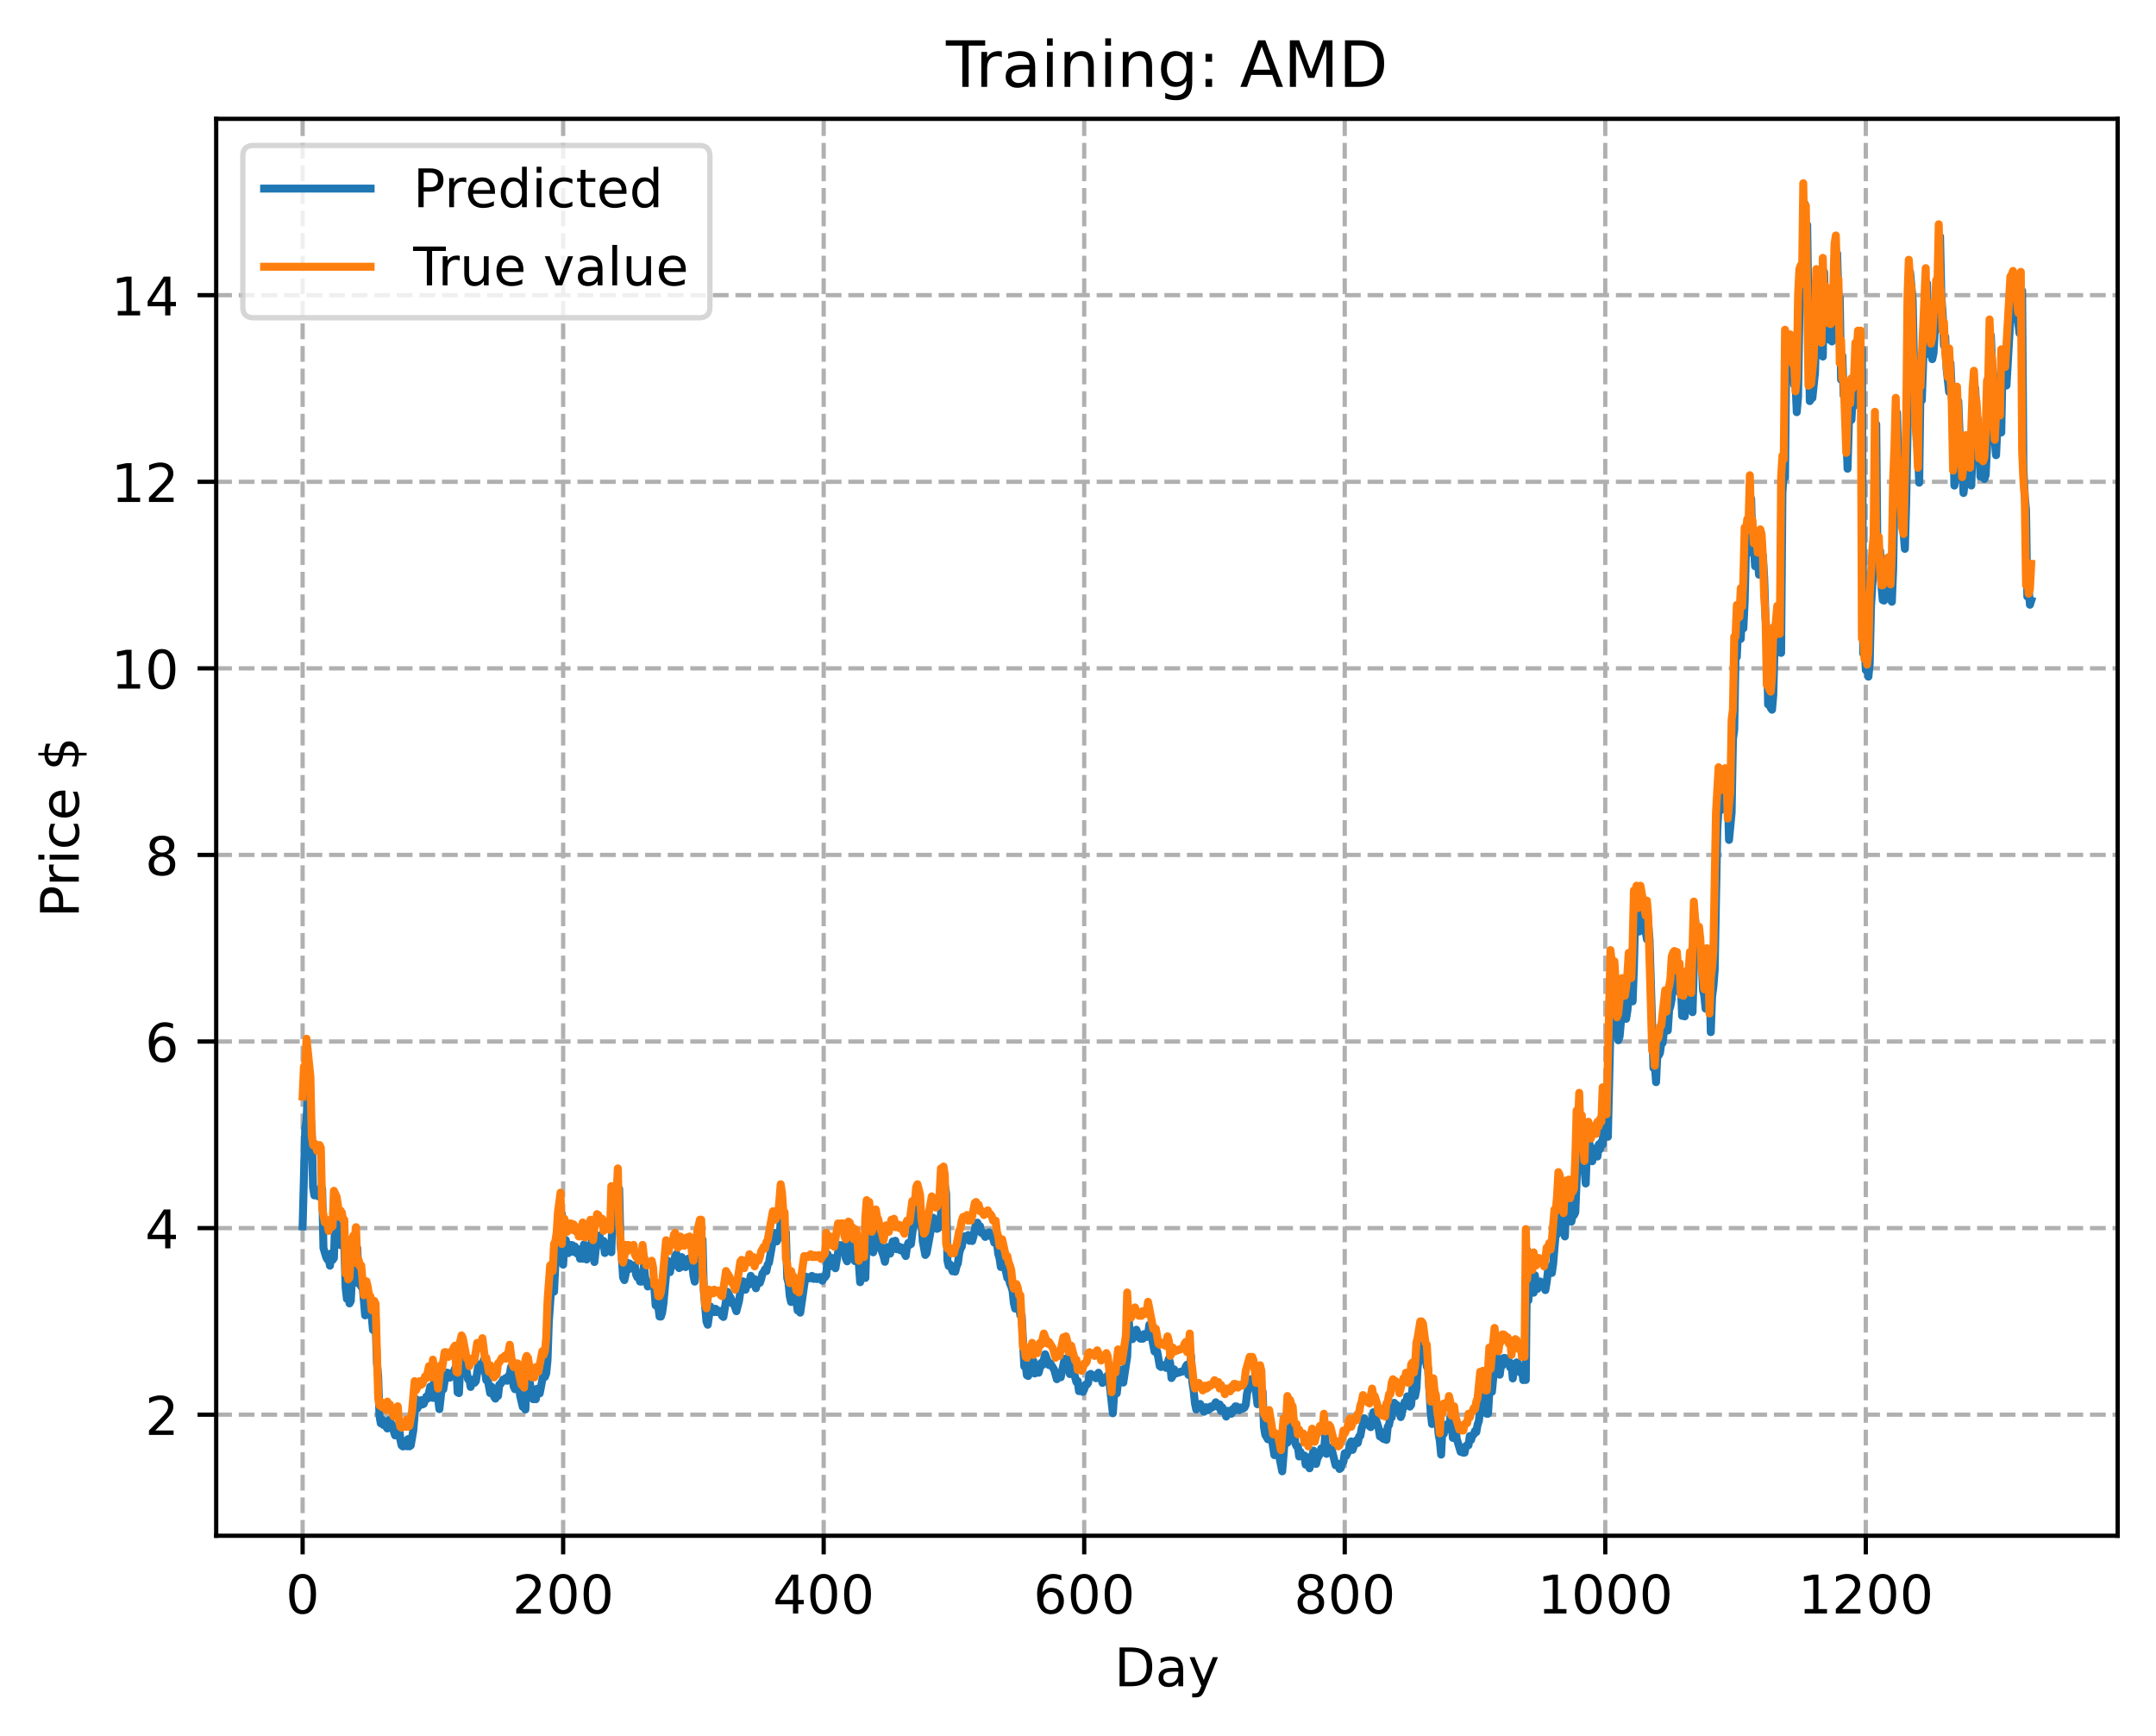 <?xml version="1.0" encoding="utf-8" standalone="no"?>
<!DOCTYPE svg PUBLIC "-//W3C//DTD SVG 1.1//EN"
  "http://www.w3.org/Graphics/SVG/1.1/DTD/svg11.dtd">
<!-- Created with matplotlib (https://matplotlib.org/) -->
<svg height="325.986pt" version="1.1" viewBox="0 0 404.923 325.986" width="404.923pt" xmlns="http://www.w3.org/2000/svg" xmlns:xlink="http://www.w3.org/1999/xlink">
 <defs>
  <style type="text/css">
*{stroke-linecap:butt;stroke-linejoin:round;}
  </style>
 </defs>
 <g id="figure_1">
  <g id="patch_1">
   <path d="M 0 325.986 
L 404.923 325.986 
L 404.923 0 
L 0 0 
z
" style="fill:#ffffff;"/>
  </g>
  <g id="axes_1">
   <g id="patch_2">
    <path d="M 40.603 288.43 
L 397.723 288.43 
L 397.723 22.318 
L 40.603 22.318 
z
" style="fill:#ffffff;"/>
   </g>
   <g id="matplotlib.axis_1">
    <g id="xtick_1">
     <g id="line2d_1">
      <path clip-path="url(#paba477bef7)" d="M 56.836 288.43 
L 56.836 22.318 
" style="fill:none;stroke:#b0b0b0;stroke-dasharray:2.96,1.28;stroke-dashoffset:0;stroke-width:0.8;"/>
     </g>
     <g id="line2d_2">
      <defs>
       <path d="M 0 0 
L 0 3.5 
" id="m7282f30738" style="stroke:#000000;stroke-width:0.8;"/>
      </defs>
      <g>
       <use style="stroke:#000000;stroke-width:0.8;" x="56.836" xlink:href="#m7282f30738" y="288.43"/>
      </g>
     </g>
     <g id="text_1">
      <!-- 0 -->
      <defs>
       <path d="M 31.781 66.406 
Q 24.172 66.406 20.328 58.906 
Q 16.5 51.422 16.5 36.375 
Q 16.5 21.391 20.328 13.891 
Q 24.172 6.391 31.781 6.391 
Q 39.453 6.391 43.281 13.891 
Q 47.125 21.391 47.125 36.375 
Q 47.125 51.422 43.281 58.906 
Q 39.453 66.406 31.781 66.406 
z
M 31.781 74.219 
Q 44.047 74.219 50.516 64.516 
Q 56.984 54.828 56.984 36.375 
Q 56.984 17.969 50.516 8.266 
Q 44.047 -1.422 31.781 -1.422 
Q 19.531 -1.422 13.062 8.266 
Q 6.594 17.969 6.594 36.375 
Q 6.594 54.828 13.062 64.516 
Q 19.531 74.219 31.781 74.219 
z
" id="DejaVuSans-48"/>
      </defs>
      <g transform="translate(53.655 303.029)scale(0.1 -0.1)">
       <use xlink:href="#DejaVuSans-48"/>
      </g>
     </g>
    </g>
    <g id="xtick_2">
     <g id="line2d_3">
      <path clip-path="url(#paba477bef7)" d="M 105.766 288.43 
L 105.766 22.318 
" style="fill:none;stroke:#b0b0b0;stroke-dasharray:2.96,1.28;stroke-dashoffset:0;stroke-width:0.8;"/>
     </g>
     <g id="line2d_4">
      <g>
       <use style="stroke:#000000;stroke-width:0.8;" x="105.766" xlink:href="#m7282f30738" y="288.43"/>
      </g>
     </g>
     <g id="text_2">
      <!-- 200 -->
      <defs>
       <path d="M 19.188 8.297 
L 53.609 8.297 
L 53.609 0 
L 7.328 0 
L 7.328 8.297 
Q 12.938 14.109 22.625 23.891 
Q 32.328 33.688 34.812 36.531 
Q 39.547 41.844 41.422 45.531 
Q 43.312 49.219 43.312 52.781 
Q 43.312 58.594 39.234 62.25 
Q 35.156 65.922 28.609 65.922 
Q 23.969 65.922 18.812 64.312 
Q 13.672 62.703 7.812 59.422 
L 7.812 69.391 
Q 13.766 71.781 18.938 73 
Q 24.125 74.219 28.422 74.219 
Q 39.75 74.219 46.484 68.547 
Q 53.219 62.891 53.219 53.422 
Q 53.219 48.922 51.531 44.891 
Q 49.859 40.875 45.406 35.406 
Q 44.188 33.984 37.641 27.219 
Q 31.109 20.453 19.188 8.297 
z
" id="DejaVuSans-50"/>
      </defs>
      <g transform="translate(96.223 303.029)scale(0.1 -0.1)">
       <use xlink:href="#DejaVuSans-50"/>
       <use x="63.623" xlink:href="#DejaVuSans-48"/>
       <use x="127.246" xlink:href="#DejaVuSans-48"/>
      </g>
     </g>
    </g>
    <g id="xtick_3">
     <g id="line2d_5">
      <path clip-path="url(#paba477bef7)" d="M 154.697 288.43 
L 154.697 22.318 
" style="fill:none;stroke:#b0b0b0;stroke-dasharray:2.96,1.28;stroke-dashoffset:0;stroke-width:0.8;"/>
     </g>
     <g id="line2d_6">
      <g>
       <use style="stroke:#000000;stroke-width:0.8;" x="154.697" xlink:href="#m7282f30738" y="288.43"/>
      </g>
     </g>
     <g id="text_3">
      <!-- 400 -->
      <defs>
       <path d="M 37.797 64.312 
L 12.891 25.391 
L 37.797 25.391 
z
M 35.203 72.906 
L 47.609 72.906 
L 47.609 25.391 
L 58.016 25.391 
L 58.016 17.188 
L 47.609 17.188 
L 47.609 0 
L 37.797 0 
L 37.797 17.188 
L 4.891 17.188 
L 4.891 26.703 
z
" id="DejaVuSans-52"/>
      </defs>
      <g transform="translate(145.153 303.029)scale(0.1 -0.1)">
       <use xlink:href="#DejaVuSans-52"/>
       <use x="63.623" xlink:href="#DejaVuSans-48"/>
       <use x="127.246" xlink:href="#DejaVuSans-48"/>
      </g>
     </g>
    </g>
    <g id="xtick_4">
     <g id="line2d_7">
      <path clip-path="url(#paba477bef7)" d="M 203.628 288.43 
L 203.628 22.318 
" style="fill:none;stroke:#b0b0b0;stroke-dasharray:2.96,1.28;stroke-dashoffset:0;stroke-width:0.8;"/>
     </g>
     <g id="line2d_8">
      <g>
       <use style="stroke:#000000;stroke-width:0.8;" x="203.628" xlink:href="#m7282f30738" y="288.43"/>
      </g>
     </g>
     <g id="text_4">
      <!-- 600 -->
      <defs>
       <path d="M 33.016 40.375 
Q 26.375 40.375 22.484 35.828 
Q 18.609 31.297 18.609 23.391 
Q 18.609 15.531 22.484 10.953 
Q 26.375 6.391 33.016 6.391 
Q 39.656 6.391 43.531 10.953 
Q 47.406 15.531 47.406 23.391 
Q 47.406 31.297 43.531 35.828 
Q 39.656 40.375 33.016 40.375 
z
M 52.594 71.297 
L 52.594 62.312 
Q 48.875 64.062 45.094 64.984 
Q 41.312 65.922 37.594 65.922 
Q 27.828 65.922 22.672 59.328 
Q 17.531 52.734 16.797 39.406 
Q 19.672 43.656 24.016 45.922 
Q 28.375 48.188 33.594 48.188 
Q 44.578 48.188 50.953 41.516 
Q 57.328 34.859 57.328 23.391 
Q 57.328 12.156 50.688 5.359 
Q 44.047 -1.422 33.016 -1.422 
Q 20.359 -1.422 13.672 8.266 
Q 6.984 17.969 6.984 36.375 
Q 6.984 53.656 15.188 63.938 
Q 23.391 74.219 37.203 74.219 
Q 40.922 74.219 44.703 73.484 
Q 48.484 72.75 52.594 71.297 
z
" id="DejaVuSans-54"/>
      </defs>
      <g transform="translate(194.084 303.029)scale(0.1 -0.1)">
       <use xlink:href="#DejaVuSans-54"/>
       <use x="63.623" xlink:href="#DejaVuSans-48"/>
       <use x="127.246" xlink:href="#DejaVuSans-48"/>
      </g>
     </g>
    </g>
    <g id="xtick_5">
     <g id="line2d_9">
      <path clip-path="url(#paba477bef7)" d="M 252.558 288.43 
L 252.558 22.318 
" style="fill:none;stroke:#b0b0b0;stroke-dasharray:2.96,1.28;stroke-dashoffset:0;stroke-width:0.8;"/>
     </g>
     <g id="line2d_10">
      <g>
       <use style="stroke:#000000;stroke-width:0.8;" x="252.558" xlink:href="#m7282f30738" y="288.43"/>
      </g>
     </g>
     <g id="text_5">
      <!-- 800 -->
      <defs>
       <path d="M 31.781 34.625 
Q 24.75 34.625 20.719 30.859 
Q 16.703 27.094 16.703 20.516 
Q 16.703 13.922 20.719 10.156 
Q 24.75 6.391 31.781 6.391 
Q 38.812 6.391 42.859 10.172 
Q 46.922 13.969 46.922 20.516 
Q 46.922 27.094 42.891 30.859 
Q 38.875 34.625 31.781 34.625 
z
M 21.922 38.812 
Q 15.578 40.375 12.031 44.719 
Q 8.5 49.078 8.5 55.328 
Q 8.5 64.062 14.719 69.141 
Q 20.953 74.219 31.781 74.219 
Q 42.672 74.219 48.875 69.141 
Q 55.078 64.062 55.078 55.328 
Q 55.078 49.078 51.531 44.719 
Q 48 40.375 41.703 38.812 
Q 48.828 37.156 52.797 32.312 
Q 56.781 27.484 56.781 20.516 
Q 56.781 9.906 50.312 4.234 
Q 43.844 -1.422 31.781 -1.422 
Q 19.734 -1.422 13.25 4.234 
Q 6.781 9.906 6.781 20.516 
Q 6.781 27.484 10.781 32.312 
Q 14.797 37.156 21.922 38.812 
z
M 18.312 54.391 
Q 18.312 48.734 21.844 45.562 
Q 25.391 42.391 31.781 42.391 
Q 38.141 42.391 41.719 45.562 
Q 45.312 48.734 45.312 54.391 
Q 45.312 60.062 41.719 63.234 
Q 38.141 66.406 31.781 66.406 
Q 25.391 66.406 21.844 63.234 
Q 18.312 60.062 18.312 54.391 
z
" id="DejaVuSans-56"/>
      </defs>
      <g transform="translate(243.015 303.029)scale(0.1 -0.1)">
       <use xlink:href="#DejaVuSans-56"/>
       <use x="63.623" xlink:href="#DejaVuSans-48"/>
       <use x="127.246" xlink:href="#DejaVuSans-48"/>
      </g>
     </g>
    </g>
    <g id="xtick_6">
     <g id="line2d_11">
      <path clip-path="url(#paba477bef7)" d="M 301.489 288.43 
L 301.489 22.318 
" style="fill:none;stroke:#b0b0b0;stroke-dasharray:2.96,1.28;stroke-dashoffset:0;stroke-width:0.8;"/>
     </g>
     <g id="line2d_12">
      <g>
       <use style="stroke:#000000;stroke-width:0.8;" x="301.489" xlink:href="#m7282f30738" y="288.43"/>
      </g>
     </g>
     <g id="text_6">
      <!-- 1000 -->
      <defs>
       <path d="M 12.406 8.297 
L 28.516 8.297 
L 28.516 63.922 
L 10.984 60.406 
L 10.984 69.391 
L 28.422 72.906 
L 38.281 72.906 
L 38.281 8.297 
L 54.391 8.297 
L 54.391 0 
L 12.406 0 
z
" id="DejaVuSans-49"/>
      </defs>
      <g transform="translate(288.764 303.029)scale(0.1 -0.1)">
       <use xlink:href="#DejaVuSans-49"/>
       <use x="63.623" xlink:href="#DejaVuSans-48"/>
       <use x="127.246" xlink:href="#DejaVuSans-48"/>
       <use x="190.869" xlink:href="#DejaVuSans-48"/>
      </g>
     </g>
    </g>
    <g id="xtick_7">
     <g id="line2d_13">
      <path clip-path="url(#paba477bef7)" d="M 350.419 288.43 
L 350.419 22.318 
" style="fill:none;stroke:#b0b0b0;stroke-dasharray:2.96,1.28;stroke-dashoffset:0;stroke-width:0.8;"/>
     </g>
     <g id="line2d_14">
      <g>
       <use style="stroke:#000000;stroke-width:0.8;" x="350.419" xlink:href="#m7282f30738" y="288.43"/>
      </g>
     </g>
     <g id="text_7">
      <!-- 1200 -->
      <g transform="translate(337.694 303.029)scale(0.1 -0.1)">
       <use xlink:href="#DejaVuSans-49"/>
       <use x="63.623" xlink:href="#DejaVuSans-50"/>
       <use x="127.246" xlink:href="#DejaVuSans-48"/>
       <use x="190.869" xlink:href="#DejaVuSans-48"/>
      </g>
     </g>
    </g>
    <g id="text_8">
     <!-- Day -->
     <defs>
      <path d="M 19.672 64.797 
L 19.672 8.109 
L 31.594 8.109 
Q 46.688 8.109 53.688 14.938 
Q 60.688 21.781 60.688 36.531 
Q 60.688 51.172 53.688 57.984 
Q 46.688 64.797 31.594 64.797 
z
M 9.812 72.906 
L 30.078 72.906 
Q 51.266 72.906 61.172 64.094 
Q 71.094 55.281 71.094 36.531 
Q 71.094 17.672 61.125 8.828 
Q 51.172 0 30.078 0 
L 9.812 0 
z
" id="DejaVuSans-68"/>
      <path d="M 34.281 27.484 
Q 23.391 27.484 19.188 25 
Q 14.984 22.516 14.984 16.5 
Q 14.984 11.719 18.141 8.906 
Q 21.297 6.109 26.703 6.109 
Q 34.188 6.109 38.703 11.406 
Q 43.219 16.703 43.219 25.484 
L 43.219 27.484 
z
M 52.203 31.203 
L 52.203 0 
L 43.219 0 
L 43.219 8.297 
Q 40.141 3.328 35.547 0.953 
Q 30.953 -1.422 24.312 -1.422 
Q 15.922 -1.422 10.953 3.297 
Q 6 8.016 6 15.922 
Q 6 25.141 12.172 29.828 
Q 18.359 34.516 30.609 34.516 
L 43.219 34.516 
L 43.219 35.406 
Q 43.219 41.609 39.141 45 
Q 35.062 48.391 27.688 48.391 
Q 23 48.391 18.547 47.266 
Q 14.109 46.141 10.016 43.891 
L 10.016 52.203 
Q 14.938 54.109 19.578 55.047 
Q 24.219 56 28.609 56 
Q 40.484 56 46.344 49.844 
Q 52.203 43.703 52.203 31.203 
z
" id="DejaVuSans-97"/>
      <path d="M 32.172 -5.078 
Q 28.375 -14.844 24.75 -17.812 
Q 21.141 -20.797 15.094 -20.797 
L 7.906 -20.797 
L 7.906 -13.281 
L 13.188 -13.281 
Q 16.891 -13.281 18.938 -11.516 
Q 21 -9.766 23.484 -3.219 
L 25.094 0.875 
L 2.984 54.688 
L 12.5 54.688 
L 29.594 11.922 
L 46.688 54.688 
L 56.203 54.688 
z
" id="DejaVuSans-121"/>
     </defs>
     <g transform="translate(209.29 316.707)scale(0.1 -0.1)">
      <use xlink:href="#DejaVuSans-68"/>
      <use x="77.002" xlink:href="#DejaVuSans-97"/>
      <use x="138.281" xlink:href="#DejaVuSans-121"/>
     </g>
    </g>
   </g>
   <g id="matplotlib.axis_2">
    <g id="ytick_1">
     <g id="line2d_15">
      <path clip-path="url(#paba477bef7)" d="M 40.603 265.694 
L 397.723 265.694 
" style="fill:none;stroke:#b0b0b0;stroke-dasharray:2.96,1.28;stroke-dashoffset:0;stroke-width:0.8;"/>
     </g>
     <g id="line2d_16">
      <defs>
       <path d="M 0 0 
L -3.5 0 
" id="m9062683916" style="stroke:#000000;stroke-width:0.8;"/>
      </defs>
      <g>
       <use style="stroke:#000000;stroke-width:0.8;" x="40.603" xlink:href="#m9062683916" y="265.694"/>
      </g>
     </g>
     <g id="text_9">
      <!-- 2 -->
      <g transform="translate(27.241 269.494)scale(0.1 -0.1)">
       <use xlink:href="#DejaVuSans-50"/>
      </g>
     </g>
    </g>
    <g id="ytick_2">
     <g id="line2d_17">
      <path clip-path="url(#paba477bef7)" d="M 40.603 230.652 
L 397.723 230.652 
" style="fill:none;stroke:#b0b0b0;stroke-dasharray:2.96,1.28;stroke-dashoffset:0;stroke-width:0.8;"/>
     </g>
     <g id="line2d_18">
      <g>
       <use style="stroke:#000000;stroke-width:0.8;" x="40.603" xlink:href="#m9062683916" y="230.652"/>
      </g>
     </g>
     <g id="text_10">
      <!-- 4 -->
      <g transform="translate(27.241 234.451)scale(0.1 -0.1)">
       <use xlink:href="#DejaVuSans-52"/>
      </g>
     </g>
    </g>
    <g id="ytick_3">
     <g id="line2d_19">
      <path clip-path="url(#paba477bef7)" d="M 40.603 195.61 
L 397.723 195.61 
" style="fill:none;stroke:#b0b0b0;stroke-dasharray:2.96,1.28;stroke-dashoffset:0;stroke-width:0.8;"/>
     </g>
     <g id="line2d_20">
      <g>
       <use style="stroke:#000000;stroke-width:0.8;" x="40.603" xlink:href="#m9062683916" y="195.61"/>
      </g>
     </g>
     <g id="text_11">
      <!-- 6 -->
      <g transform="translate(27.241 199.409)scale(0.1 -0.1)">
       <use xlink:href="#DejaVuSans-54"/>
      </g>
     </g>
    </g>
    <g id="ytick_4">
     <g id="line2d_21">
      <path clip-path="url(#paba477bef7)" d="M 40.603 160.567 
L 397.723 160.567 
" style="fill:none;stroke:#b0b0b0;stroke-dasharray:2.96,1.28;stroke-dashoffset:0;stroke-width:0.8;"/>
     </g>
     <g id="line2d_22">
      <g>
       <use style="stroke:#000000;stroke-width:0.8;" x="40.603" xlink:href="#m9062683916" y="160.567"/>
      </g>
     </g>
     <g id="text_12">
      <!-- 8 -->
      <g transform="translate(27.241 164.366)scale(0.1 -0.1)">
       <use xlink:href="#DejaVuSans-56"/>
      </g>
     </g>
    </g>
    <g id="ytick_5">
     <g id="line2d_23">
      <path clip-path="url(#paba477bef7)" d="M 40.603 125.525 
L 397.723 125.525 
" style="fill:none;stroke:#b0b0b0;stroke-dasharray:2.96,1.28;stroke-dashoffset:0;stroke-width:0.8;"/>
     </g>
     <g id="line2d_24">
      <g>
       <use style="stroke:#000000;stroke-width:0.8;" x="40.603" xlink:href="#m9062683916" y="125.525"/>
      </g>
     </g>
     <g id="text_13">
      <!-- 10 -->
      <g transform="translate(20.878 129.324)scale(0.1 -0.1)">
       <use xlink:href="#DejaVuSans-49"/>
       <use x="63.623" xlink:href="#DejaVuSans-48"/>
      </g>
     </g>
    </g>
    <g id="ytick_6">
     <g id="line2d_25">
      <path clip-path="url(#paba477bef7)" d="M 40.603 90.482 
L 397.723 90.482 
" style="fill:none;stroke:#b0b0b0;stroke-dasharray:2.96,1.28;stroke-dashoffset:0;stroke-width:0.8;"/>
     </g>
     <g id="line2d_26">
      <g>
       <use style="stroke:#000000;stroke-width:0.8;" x="40.603" xlink:href="#m9062683916" y="90.482"/>
      </g>
     </g>
     <g id="text_14">
      <!-- 12 -->
      <g transform="translate(20.878 94.281)scale(0.1 -0.1)">
       <use xlink:href="#DejaVuSans-49"/>
       <use x="63.623" xlink:href="#DejaVuSans-50"/>
      </g>
     </g>
    </g>
    <g id="ytick_7">
     <g id="line2d_27">
      <path clip-path="url(#paba477bef7)" d="M 40.603 55.44 
L 397.723 55.44 
" style="fill:none;stroke:#b0b0b0;stroke-dasharray:2.96,1.28;stroke-dashoffset:0;stroke-width:0.8;"/>
     </g>
     <g id="line2d_28">
      <g>
       <use style="stroke:#000000;stroke-width:0.8;" x="40.603" xlink:href="#m9062683916" y="55.44"/>
      </g>
     </g>
     <g id="text_15">
      <!-- 14 -->
      <g transform="translate(20.878 59.239)scale(0.1 -0.1)">
       <use xlink:href="#DejaVuSans-49"/>
       <use x="63.623" xlink:href="#DejaVuSans-52"/>
      </g>
     </g>
    </g>
    <g id="text_16">
     <!-- Price $ -->
     <defs>
      <path d="M 19.672 64.797 
L 19.672 37.406 
L 32.078 37.406 
Q 38.969 37.406 42.719 40.969 
Q 46.484 44.531 46.484 51.125 
Q 46.484 57.672 42.719 61.234 
Q 38.969 64.797 32.078 64.797 
z
M 9.812 72.906 
L 32.078 72.906 
Q 44.344 72.906 50.609 67.359 
Q 56.891 61.812 56.891 51.125 
Q 56.891 40.328 50.609 34.812 
Q 44.344 29.297 32.078 29.297 
L 19.672 29.297 
L 19.672 0 
L 9.812 0 
z
" id="DejaVuSans-80"/>
      <path d="M 41.109 46.297 
Q 39.594 47.172 37.812 47.578 
Q 36.031 48 33.891 48 
Q 26.266 48 22.188 43.047 
Q 18.109 38.094 18.109 28.812 
L 18.109 0 
L 9.078 0 
L 9.078 54.688 
L 18.109 54.688 
L 18.109 46.188 
Q 20.953 51.172 25.484 53.578 
Q 30.031 56 36.531 56 
Q 37.453 56 38.578 55.875 
Q 39.703 55.766 41.062 55.516 
z
" id="DejaVuSans-114"/>
      <path d="M 9.422 54.688 
L 18.406 54.688 
L 18.406 0 
L 9.422 0 
z
M 9.422 75.984 
L 18.406 75.984 
L 18.406 64.594 
L 9.422 64.594 
z
" id="DejaVuSans-105"/>
      <path d="M 48.781 52.594 
L 48.781 44.188 
Q 44.969 46.297 41.141 47.344 
Q 37.312 48.391 33.406 48.391 
Q 24.656 48.391 19.812 42.844 
Q 14.984 37.312 14.984 27.297 
Q 14.984 17.281 19.812 11.734 
Q 24.656 6.203 33.406 6.203 
Q 37.312 6.203 41.141 7.25 
Q 44.969 8.297 48.781 10.406 
L 48.781 2.094 
Q 45.016 0.344 40.984 -0.531 
Q 36.969 -1.422 32.422 -1.422 
Q 20.062 -1.422 12.781 6.344 
Q 5.516 14.109 5.516 27.297 
Q 5.516 40.672 12.859 48.328 
Q 20.219 56 33.016 56 
Q 37.156 56 41.109 55.141 
Q 45.062 54.297 48.781 52.594 
z
" id="DejaVuSans-99"/>
      <path d="M 56.203 29.594 
L 56.203 25.203 
L 14.891 25.203 
Q 15.484 15.922 20.484 11.062 
Q 25.484 6.203 34.422 6.203 
Q 39.594 6.203 44.453 7.469 
Q 49.312 8.734 54.109 11.281 
L 54.109 2.781 
Q 49.266 0.734 44.188 -0.344 
Q 39.109 -1.422 33.891 -1.422 
Q 20.797 -1.422 13.156 6.188 
Q 5.516 13.812 5.516 26.812 
Q 5.516 40.234 12.766 48.109 
Q 20.016 56 32.328 56 
Q 43.359 56 49.781 48.891 
Q 56.203 41.797 56.203 29.594 
z
M 47.219 32.234 
Q 47.125 39.594 43.094 43.984 
Q 39.062 48.391 32.422 48.391 
Q 24.906 48.391 20.391 44.141 
Q 15.875 39.891 15.188 32.172 
z
" id="DejaVuSans-101"/>
      <path id="DejaVuSans-32"/>
      <path d="M 33.797 -14.703 
L 28.906 -14.703 
L 28.859 0 
Q 23.734 0.094 18.609 1.188 
Q 13.484 2.297 8.297 4.5 
L 8.297 13.281 
Q 13.281 10.156 18.375 8.562 
Q 23.484 6.984 28.906 6.938 
L 28.906 29.203 
Q 18.109 30.953 13.203 35.156 
Q 8.297 39.359 8.297 46.688 
Q 8.297 54.641 13.625 59.219 
Q 18.953 63.812 28.906 64.5 
L 28.906 75.984 
L 33.797 75.984 
L 33.797 64.656 
Q 38.328 64.453 42.578 63.688 
Q 46.828 62.938 50.875 61.625 
L 50.875 53.078 
Q 46.828 55.125 42.547 56.25 
Q 38.281 57.375 33.797 57.562 
L 33.797 36.719 
Q 44.875 35.016 50.094 30.609 
Q 55.328 26.219 55.328 18.609 
Q 55.328 10.359 49.781 5.594 
Q 44.234 0.828 33.797 0.094 
z
M 28.906 37.594 
L 28.906 57.625 
Q 23.25 56.984 20.266 54.391 
Q 17.281 51.812 17.281 47.516 
Q 17.281 43.312 20.031 40.969 
Q 22.797 38.625 28.906 37.594 
z
M 33.797 28.219 
L 33.797 7.078 
Q 39.984 7.906 43.141 10.594 
Q 46.297 13.281 46.297 17.672 
Q 46.297 21.969 43.281 24.5 
Q 40.281 27.047 33.797 28.219 
z
" id="DejaVuSans-36"/>
     </defs>
     <g transform="translate(14.798 172.342)rotate(-90)scale(0.1 -0.1)">
      <use xlink:href="#DejaVuSans-80"/>
      <use x="58.553" xlink:href="#DejaVuSans-114"/>
      <use x="99.666" xlink:href="#DejaVuSans-105"/>
      <use x="127.449" xlink:href="#DejaVuSans-99"/>
      <use x="182.43" xlink:href="#DejaVuSans-101"/>
      <use x="243.953" xlink:href="#DejaVuSans-32"/>
      <use x="275.74" xlink:href="#DejaVuSans-36"/>
     </g>
    </g>
   </g>
   <g id="line2d_29">
    <path clip-path="url(#paba477bef7)" d="M 56.836 230.335 
L 57.325 211.967 
L 57.57 210.372 
L 57.814 205.011 
L 58.548 212.054 
L 58.793 222.991 
L 59.038 224.511 
L 59.282 224.394 
L 59.527 223.736 
L 59.772 224.69 
L 60.261 223.054 
L 60.506 223.304 
L 60.75 234.402 
L 61.24 236.052 
L 61.484 236.537 
L 61.729 236.488 
L 61.974 237.709 
L 62.218 235.401 
L 62.463 236.643 
L 62.708 236.29 
L 62.952 229.297 
L 63.441 230.176 
L 63.686 231.479 
L 63.931 233.843 
L 64.175 232.488 
L 64.42 232.731 
L 64.665 233.869 
L 64.909 241.821 
L 65.154 243.956 
L 65.399 241.201 
L 65.643 244.794 
L 65.888 244.309 
L 66.133 239.264 
L 66.377 236.673 
L 66.622 236.091 
L 66.867 236.445 
L 67.111 234.425 
L 67.356 241.089 
L 67.601 240.392 
L 67.845 241.653 
L 68.09 241.468 
L 68.579 247.041 
L 68.824 246.315 
L 69.069 244.376 
L 69.802 247.155 
L 70.047 249.773 
L 70.292 247.996 
L 70.536 248.033 
L 70.781 255.855 
L 71.026 258.461 
L 71.27 265.912 
L 71.515 267.319 
L 71.76 266.603 
L 72.004 267.629 
L 72.249 266.962 
L 72.494 267.896 
L 72.738 268.287 
L 72.983 266.729 
L 73.228 267.471 
L 73.472 267.324 
L 74.206 269.589 
L 74.451 268.672 
L 74.696 269.437 
L 74.94 267.553 
L 75.185 270.367 
L 75.429 271.471 
L 75.674 271.664 
L 75.919 270.642 
L 76.163 271.4 
L 76.408 271.631 
L 76.653 270.27 
L 76.897 271.644 
L 77.142 271.473 
L 77.631 268.598 
L 78.121 262.773 
L 78.365 264.537 
L 78.61 264.123 
L 78.855 263.311 
L 79.099 262.966 
L 79.344 263.779 
L 79.589 263.655 
L 80.078 262.274 
L 80.323 262.669 
L 80.812 260.416 
L 81.056 260.438 
L 81.301 262.543 
L 81.546 259.147 
L 81.79 261.158 
L 82.28 262.76 
L 82.524 264.656 
L 83.014 260.238 
L 83.258 260.94 
L 83.748 257.805 
L 83.992 257.806 
L 84.237 258.557 
L 84.482 258.753 
L 84.726 257.89 
L 84.971 258.438 
L 85.46 256.996 
L 85.705 256.676 
L 85.95 261.515 
L 86.194 261.643 
L 86.439 256.567 
L 86.928 254.511 
L 87.173 255.097 
L 87.907 259.037 
L 88.151 259.063 
L 88.396 260.491 
L 88.641 259.113 
L 88.885 259.151 
L 89.13 259.714 
L 89.375 259.397 
L 89.864 256.24 
L 90.109 256.623 
L 90.353 256.643 
L 90.598 257.37 
L 90.843 255.428 
L 91.332 259.22 
L 91.577 259.035 
L 92.066 261.643 
L 92.311 260.426 
L 92.555 261.133 
L 92.8 262.335 
L 93.044 262.687 
L 93.289 262.164 
L 93.534 262.18 
L 93.778 260.057 
L 94.023 259.914 
L 94.512 259.095 
L 94.757 259.307 
L 95.002 258.806 
L 95.246 259.329 
L 95.491 258.462 
L 95.736 258.098 
L 95.98 256.709 
L 96.47 260.376 
L 96.714 260.91 
L 96.959 260.399 
L 97.204 260.235 
L 97.448 260.248 
L 97.693 262.156 
L 98.182 264.231 
L 98.427 264.045 
L 98.672 264.726 
L 98.916 259.352 
L 99.161 258.623 
L 99.405 259.002 
L 99.65 260.63 
L 99.895 261.369 
L 100.139 262.792 
L 100.384 262.102 
L 100.629 262.798 
L 100.873 260.824 
L 101.118 261.507 
L 101.363 261.706 
L 102.097 257.876 
L 102.341 258.599 
L 102.586 257.937 
L 102.831 255.441 
L 103.075 248.227 
L 103.565 241.37 
L 103.809 241.27 
L 104.054 242.59 
L 104.299 237.468 
L 104.543 236.99 
L 104.788 235.508 
L 105.032 231.622 
L 105.522 228.025 
L 105.766 237.523 
L 106.011 233.379 
L 106.256 232.882 
L 106.745 235.355 
L 107.234 233.819 
L 107.479 233.855 
L 107.724 235.123 
L 107.968 234.103 
L 108.458 235.507 
L 108.702 234.636 
L 108.947 236.405 
L 109.192 235.863 
L 109.436 236.41 
L 109.681 233.72 
L 110.17 236.55 
L 110.415 235.686 
L 110.66 235.868 
L 110.904 233.884 
L 111.149 233.185 
L 111.393 233.533 
L 111.638 237.023 
L 111.883 234.698 
L 112.127 233.805 
L 112.372 232.048 
L 112.617 232.253 
L 112.861 233.334 
L 113.106 233.37 
L 113.351 233.055 
L 113.595 235.331 
L 113.84 233.772 
L 114.085 233.621 
L 114.329 234.835 
L 114.574 233.977 
L 114.819 235.183 
L 115.063 226.645 
L 115.308 228.92 
L 115.553 227.583 
L 115.797 227.036 
L 116.042 227.994 
L 116.287 223.28 
L 116.531 233.562 
L 116.776 235.875 
L 117.02 239.915 
L 117.265 240.42 
L 117.51 239.263 
L 117.754 237.143 
L 117.999 238.435 
L 118.244 237.312 
L 118.488 238.217 
L 118.733 237.599 
L 118.978 237.876 
L 119.222 237.606 
L 119.467 239.395 
L 119.712 239.916 
L 119.956 239.602 
L 120.201 240.688 
L 120.446 240.72 
L 120.69 240.037 
L 120.935 237.709 
L 121.18 239.979 
L 121.424 240.549 
L 121.669 241.619 
L 121.914 241.092 
L 122.158 241.454 
L 122.648 240.751 
L 122.892 241.966 
L 123.137 245.179 
L 123.381 244.669 
L 123.626 245.394 
L 123.871 247.263 
L 124.115 247.277 
L 124.36 246.533 
L 124.605 244.782 
L 125.339 236.735 
L 125.828 238.926 
L 126.073 237.555 
L 126.317 237.733 
L 126.562 237.225 
L 126.807 235.841 
L 127.051 235.507 
L 127.296 237.365 
L 127.541 238.164 
L 127.785 238.017 
L 128.03 236.101 
L 128.519 237.074 
L 128.764 237.973 
L 129.253 236.403 
L 129.498 236.394 
L 129.742 236.247 
L 129.987 237.143 
L 130.232 239.536 
L 130.476 240.707 
L 130.721 238.248 
L 130.966 237.569 
L 131.21 234.965 
L 131.7 232.847 
L 131.944 232.823 
L 132.189 242.368 
L 132.678 248.177 
L 132.923 248.81 
L 133.412 245.366 
L 133.657 245.845 
L 133.902 245.797 
L 134.146 246.429 
L 134.391 245.808 
L 134.636 246.422 
L 135.125 246.191 
L 135.369 246.41 
L 135.614 247.131 
L 135.859 247.344 
L 136.348 244.386 
L 136.593 242.612 
L 137.327 243.956 
L 137.571 244.825 
L 137.816 244.853 
L 138.305 246.263 
L 138.795 244.323 
L 139.284 240.999 
L 139.529 240.642 
L 140.018 242.227 
L 140.263 241.025 
L 140.507 240.687 
L 140.752 241.241 
L 140.996 239.618 
L 141.241 240.351 
L 141.486 240.206 
L 141.73 240.233 
L 141.975 241.957 
L 142.22 240.908 
L 142.709 240.93 
L 142.954 240.232 
L 143.198 239.183 
L 143.443 238.87 
L 143.688 238.362 
L 143.932 238.736 
L 144.177 237.498 
L 144.422 237.161 
L 145.4 231.577 
L 145.645 231.583 
L 145.89 233.156 
L 146.134 231.78 
L 146.379 232.488 
L 146.868 226.334 
L 147.113 227.901 
L 147.357 231.38 
L 147.602 231.455 
L 147.847 240.017 
L 148.091 240.939 
L 148.336 243.483 
L 148.581 244.534 
L 148.825 242.259 
L 149.07 243.357 
L 149.315 243.41 
L 149.559 244.352 
L 149.804 246.123 
L 150.049 245.439 
L 150.293 246.538 
L 151.272 239.746 
L 151.517 239.983 
L 151.761 239.87 
L 152.006 240.095 
L 152.251 239.958 
L 152.495 239.629 
L 152.74 240.174 
L 152.984 240.186 
L 153.229 239.854 
L 153.474 240.223 
L 153.963 239.856 
L 154.208 239.857 
L 154.452 240.54 
L 154.697 240.032 
L 154.942 239.867 
L 155.186 239.526 
L 155.431 235.534 
L 155.676 237.944 
L 156.165 236.228 
L 156.41 237.121 
L 156.654 237.314 
L 156.899 238.197 
L 157.633 233.82 
L 157.878 234.007 
L 158.122 233.854 
L 158.612 233.918 
L 158.856 236.351 
L 159.101 236.894 
L 159.345 234.615 
L 159.59 233.555 
L 159.835 233.745 
L 160.079 234.802 
L 160.324 234.606 
L 160.569 236.861 
L 160.813 234.934 
L 161.058 235.133 
L 161.303 237.386 
L 161.547 240.819 
L 162.037 238.322 
L 162.281 238.848 
L 162.526 240.023 
L 162.771 232.206 
L 163.015 229.067 
L 163.26 230.032 
L 163.505 229.571 
L 163.749 233.612 
L 163.994 235.204 
L 164.483 233.027 
L 164.728 231.052 
L 164.972 232.527 
L 165.217 233.117 
L 165.462 234.532 
L 165.951 235.939 
L 166.196 236.989 
L 166.685 234.204 
L 166.93 235.101 
L 167.174 235.444 
L 167.664 233.168 
L 167.908 233.883 
L 168.153 233.026 
L 168.398 234.624 
L 168.642 234.466 
L 168.887 234.139 
L 169.132 234.837 
L 169.376 234.322 
L 170.11 235.901 
L 170.355 234.139 
L 170.6 233.434 
L 170.844 233.804 
L 171.089 233.648 
L 171.578 229.742 
L 171.823 229.725 
L 172.067 229.922 
L 172.312 227.103 
L 172.557 226.6 
L 173.046 228.593 
L 173.291 233.007 
L 173.78 235.705 
L 174.025 235.361 
L 175.248 228.697 
L 175.493 230.478 
L 175.737 230.15 
L 175.982 230.792 
L 176.227 230.657 
L 176.716 228.174 
L 176.96 223.277 
L 177.205 224.794 
L 177.45 222.562 
L 177.694 224.172 
L 177.939 236.742 
L 178.184 237.767 
L 178.428 237.462 
L 178.918 238.77 
L 179.162 238.27 
L 179.407 238.836 
L 179.652 237.802 
L 179.896 237.279 
L 180.141 235.44 
L 180.386 234.55 
L 180.63 234.148 
L 180.875 232.759 
L 181.12 232.192 
L 181.364 232.569 
L 181.854 231.955 
L 182.098 233.041 
L 182.343 232.522 
L 182.588 233.072 
L 182.832 232.179 
L 183.321 229.728 
L 183.566 229.633 
L 183.811 230.393 
L 184.055 230.276 
L 184.3 231.544 
L 184.545 231.397 
L 185.034 232.308 
L 185.279 231.798 
L 185.523 231.968 
L 185.768 231.45 
L 186.013 232.148 
L 186.257 232.166 
L 186.502 232.523 
L 186.747 233.4 
L 187.236 233.39 
L 187.481 235.474 
L 187.725 236.316 
L 187.97 237.962 
L 188.215 237.75 
L 188.459 236.697 
L 189.193 240.014 
L 189.438 239.854 
L 189.682 241.072 
L 189.927 241.607 
L 190.172 242.441 
L 190.416 244.758 
L 190.661 245.777 
L 190.906 245.06 
L 191.15 244.915 
L 191.395 245.633 
L 191.64 247.053 
L 191.884 247.029 
L 192.374 256.638 
L 192.618 256.236 
L 192.863 258.291 
L 193.108 258.428 
L 193.352 257.873 
L 193.597 256.31 
L 193.842 257.29 
L 194.086 255.607 
L 194.331 257.962 
L 194.575 257.132 
L 195.065 257.82 
L 195.554 255.964 
L 195.799 256.368 
L 196.288 254.347 
L 197.022 256.382 
L 197.267 256.056 
L 198.001 257.282 
L 198.49 259.031 
L 198.735 257.971 
L 199.224 258.669 
L 199.958 255.185 
L 200.203 255.21 
L 200.447 255.06 
L 200.692 255.975 
L 200.936 258.067 
L 201.181 257.889 
L 201.426 256.812 
L 202.16 259.568 
L 202.404 259.361 
L 202.649 261.28 
L 202.894 261.117 
L 203.138 260.559 
L 203.383 261.422 
L 203.628 260.895 
L 203.872 260.04 
L 204.117 260.061 
L 204.362 259.723 
L 204.606 258.161 
L 204.851 258.03 
L 205.096 258.429 
L 205.34 258.469 
L 205.585 258.311 
L 205.83 258.853 
L 206.074 258.152 
L 206.319 257.814 
L 206.808 258.86 
L 207.053 259.73 
L 207.542 258.852 
L 207.787 258.851 
L 208.031 258.301 
L 208.276 258.84 
L 209.01 265.429 
L 209.255 261.647 
L 209.499 261.267 
L 209.744 261.687 
L 210.233 257.188 
L 210.478 258.483 
L 210.723 258.9 
L 210.967 259.668 
L 211.701 254.76 
L 211.946 246.563 
L 212.191 251.539 
L 212.435 251.425 
L 212.68 251.513 
L 212.924 251.048 
L 213.414 249.735 
L 213.903 251.039 
L 214.148 251.416 
L 214.637 251.433 
L 214.882 250.551 
L 215.126 250.74 
L 215.371 251.092 
L 215.616 250.573 
L 215.86 248.799 
L 216.839 253.841 
L 217.084 253.646 
L 217.328 253.809 
L 217.818 256.57 
L 218.062 256.743 
L 218.551 256.392 
L 219.041 256.911 
L 219.53 255.175 
L 219.775 256.064 
L 220.019 258.814 
L 220.264 258.41 
L 220.509 257.179 
L 220.998 257.924 
L 221.243 257.752 
L 221.487 257.774 
L 221.732 257.613 
L 221.977 257.637 
L 222.466 257.322 
L 222.711 256.637 
L 222.955 256.295 
L 223.2 258.214 
L 223.445 257.671 
L 223.689 254.636 
L 223.934 259.593 
L 224.179 261.136 
L 224.423 263.538 
L 224.668 264.718 
L 224.912 263.845 
L 225.157 264.372 
L 225.402 263.68 
L 226.136 265.151 
L 226.38 264.295 
L 226.625 264.322 
L 226.87 264.861 
L 227.114 264.677 
L 227.359 264.16 
L 227.604 264.361 
L 227.848 264.204 
L 228.338 263.368 
L 228.582 264.086 
L 228.827 264.277 
L 229.072 263.774 
L 229.316 265.002 
L 229.561 264.309 
L 229.806 265.017 
L 230.05 265 
L 230.295 266.049 
L 230.539 264.967 
L 230.784 265.14 
L 231.029 264.978 
L 231.273 265.517 
L 231.518 264.652 
L 231.763 265.011 
L 232.007 264.132 
L 232.252 264.149 
L 232.741 264.861 
L 232.986 264.344 
L 233.231 264.352 
L 233.475 264.545 
L 233.72 264.369 
L 233.965 263.841 
L 234.209 261.683 
L 234.943 259.027 
L 235.188 259.219 
L 235.433 259.056 
L 235.677 259.761 
L 236.167 263.738 
L 236.411 262.694 
L 236.656 262.348 
L 236.9 260.378 
L 237.145 261.457 
L 237.39 268.028 
L 237.634 269.466 
L 238.124 270.313 
L 238.368 270.338 
L 238.613 268.757 
L 239.347 273.288 
L 239.592 273.141 
L 239.836 273.146 
L 240.081 273.323 
L 240.326 273.872 
L 240.815 276.334 
L 241.304 270.347 
L 241.549 270.905 
L 241.794 270.962 
L 242.038 266.218 
L 242.283 267.497 
L 242.527 267.011 
L 242.772 267.935 
L 243.017 268.321 
L 243.261 271.068 
L 243.506 271.619 
L 243.751 271.621 
L 243.995 273.546 
L 244.24 272.668 
L 244.485 273.359 
L 244.974 273.355 
L 245.219 275.09 
L 245.463 273.678 
L 245.708 274.184 
L 245.953 275.762 
L 246.687 272.446 
L 246.931 273.177 
L 247.176 274.947 
L 247.421 273.916 
L 247.91 273.065 
L 248.155 272.032 
L 248.399 272.554 
L 248.644 272.757 
L 248.888 269.713 
L 249.133 273.049 
L 249.622 271.873 
L 249.867 271.886 
L 250.112 272.228 
L 250.846 275.204 
L 251.09 274.836 
L 251.335 275.015 
L 251.58 275.893 
L 251.824 275.715 
L 252.069 274.844 
L 252.314 274.502 
L 252.558 272.933 
L 252.803 273.472 
L 253.292 272.446 
L 253.537 271.229 
L 253.782 270.717 
L 254.026 272.31 
L 254.515 270.919 
L 254.76 270.51 
L 255.005 271.012 
L 255.249 269.803 
L 255.494 269.658 
L 255.739 268.247 
L 255.983 267.572 
L 256.228 266.365 
L 256.473 267.448 
L 256.717 267.473 
L 256.962 266.961 
L 257.207 267.853 
L 257.451 268.036 
L 257.941 265.229 
L 258.185 266.632 
L 258.43 266.646 
L 258.919 268.211 
L 259.164 269.778 
L 259.409 268.897 
L 259.653 270.115 
L 259.898 270.274 
L 260.143 270.267 
L 260.387 270.431 
L 260.632 267.963 
L 260.876 267.624 
L 261.121 266.22 
L 261.366 266.247 
L 261.61 264.134 
L 261.855 263.464 
L 262.1 264.378 
L 262.344 263.857 
L 262.589 264.224 
L 263.078 266.146 
L 263.812 263.319 
L 264.057 264.018 
L 264.302 262.254 
L 264.546 263.827 
L 264.791 264.184 
L 265.036 263.836 
L 265.28 260.645 
L 265.525 260.303 
L 265.77 262.214 
L 266.014 260.841 
L 266.259 256.599 
L 266.748 253.987 
L 266.993 252.613 
L 267.237 252.643 
L 267.482 253.033 
L 267.971 256.654 
L 268.216 257.006 
L 268.705 265.286 
L 268.95 267.451 
L 269.195 263.894 
L 269.439 262.987 
L 269.684 265.44 
L 269.929 266.131 
L 270.173 269.257 
L 270.418 270.636 
L 270.663 273.199 
L 270.907 268.072 
L 271.152 269.318 
L 271.397 267.589 
L 271.641 268.505 
L 271.886 267.488 
L 272.131 268.412 
L 272.375 266.33 
L 272.62 267.416 
L 272.864 270.059 
L 273.109 268.667 
L 273.354 268.33 
L 273.598 270.265 
L 274.332 272.678 
L 274.577 272.324 
L 274.822 272.84 
L 275.066 272.826 
L 275.311 271.587 
L 275.556 271.419 
L 275.8 271.439 
L 276.045 269.7 
L 276.29 270.429 
L 276.534 269.576 
L 276.779 269.428 
L 277.024 268.742 
L 277.268 268.96 
L 277.513 267.553 
L 277.758 266.863 
L 278.247 261.948 
L 278.491 263.542 
L 278.736 261.825 
L 278.981 264.823 
L 279.225 265.516 
L 279.47 265.514 
L 279.959 257.351 
L 280.204 261.391 
L 280.938 253.687 
L 281.183 256.018 
L 281.427 256.236 
L 281.672 258.188 
L 281.917 256.272 
L 282.161 256.462 
L 282.406 255.05 
L 282.651 255.044 
L 282.895 255.236 
L 283.14 255.599 
L 283.385 255.615 
L 283.629 256.834 
L 283.874 256.114 
L 284.118 258.894 
L 284.363 257.134 
L 284.608 256.776 
L 284.852 255.87 
L 285.097 256.056 
L 285.342 257.462 
L 285.586 257.817 
L 285.831 256.762 
L 286.076 259.2 
L 286.32 257.796 
L 286.565 259.174 
L 286.81 234.791 
L 287.054 244.234 
L 287.299 240.601 
L 287.544 239.492 
L 287.788 241.678 
L 288.033 242.792 
L 288.278 239.512 
L 288.522 242.016 
L 288.767 242.064 
L 289.012 240.999 
L 289.256 240.677 
L 289.501 241.201 
L 289.746 241.4 
L 289.99 241.243 
L 290.235 242.297 
L 290.479 240.869 
L 290.724 238.759 
L 290.969 238.738 
L 291.213 237.853 
L 291.458 239.079 
L 291.703 237.337 
L 292.192 231.46 
L 292.437 231.829 
L 292.681 228.875 
L 292.926 224.484 
L 293.171 225.05 
L 293.905 232.223 
L 294.149 226.774 
L 294.394 226.071 
L 294.639 226.963 
L 294.883 225.929 
L 295.128 229.448 
L 295.373 228.052 
L 295.617 228.217 
L 295.862 227.698 
L 296.106 221.85 
L 296.351 212.793 
L 296.596 215.614 
L 296.84 209.516 
L 297.085 217.037 
L 297.33 213.74 
L 297.574 219.504 
L 297.819 222.273 
L 298.064 215.239 
L 298.553 214.874 
L 298.798 216.143 
L 299.042 218.101 
L 299.287 216.703 
L 299.532 217.07 
L 299.776 215.631 
L 300.021 217.212 
L 300.266 214.932 
L 300.51 215.837 
L 300.755 214.43 
L 301 214.979 
L 301.244 208.432 
L 301.489 210.214 
L 301.734 210.238 
L 301.978 213.508 
L 302.712 182.231 
L 302.957 184.712 
L 303.201 185.4 
L 303.446 184.837 
L 303.691 188.758 
L 303.935 195.371 
L 304.18 194.681 
L 304.669 189.247 
L 304.914 188.025 
L 305.403 191.356 
L 305.648 189.817 
L 305.893 187.166 
L 306.137 183.298 
L 306.627 188.076 
L 306.871 181.734 
L 307.116 171.419 
L 307.361 172.171 
L 307.605 170.67 
L 307.85 174.95 
L 308.094 174.308 
L 308.339 170.784 
L 309.318 176.413 
L 309.562 173.592 
L 309.807 176.527 
L 310.541 200.596 
L 310.786 199.754 
L 311.03 203.243 
L 311.275 197.85 
L 311.52 198.231 
L 311.764 197.742 
L 312.009 195.917 
L 312.254 195.879 
L 312.988 189.366 
L 313.232 193.541 
L 313.477 189.749 
L 313.722 188.954 
L 313.966 187.598 
L 314.211 183.374 
L 314.455 182.755 
L 314.7 182.476 
L 314.945 185.838 
L 315.189 182.71 
L 315.434 186.392 
L 315.679 184.87 
L 315.923 190.793 
L 316.168 188.633 
L 316.413 190.888 
L 316.657 186.155 
L 316.902 187.628 
L 317.391 185.902 
L 317.636 182.453 
L 317.881 190.101 
L 318.37 172.776 
L 318.859 179.781 
L 319.104 178.075 
L 319.349 177.63 
L 319.593 180.121 
L 319.838 185.942 
L 320.082 186.988 
L 320.327 189.438 
L 320.572 182.387 
L 320.816 181.694 
L 321.061 182.752 
L 321.306 193.849 
L 321.55 187.173 
L 321.795 185.308 
L 322.04 182.188 
L 322.529 155.763 
L 323.018 147.66 
L 323.263 152.12 
L 323.508 150.386 
L 323.752 151.127 
L 323.997 150.145 
L 324.242 148.331 
L 324.486 148.725 
L 324.731 157.752 
L 325.22 152.635 
L 325.465 138.901 
L 325.71 137.045 
L 325.954 123.205 
L 326.199 123.383 
L 326.443 117.484 
L 326.688 120.097 
L 326.933 119.994 
L 327.177 114.612 
L 327.422 118.025 
L 327.667 113.005 
L 327.911 103.19 
L 328.156 103.989 
L 328.401 101.801 
L 328.645 102.244 
L 328.89 93.679 
L 329.135 102.703 
L 329.379 101.976 
L 329.624 106.344 
L 329.869 104.655 
L 330.113 104.638 
L 330.358 107.932 
L 330.603 106.505 
L 330.847 103.5 
L 331.092 104.399 
L 331.337 108.567 
L 331.581 116.08 
L 331.826 119.204 
L 332.07 132.314 
L 332.315 131.104 
L 332.56 132.951 
L 332.804 133.295 
L 333.049 130.485 
L 333.294 121.157 
L 333.538 122.706 
L 334.028 117.3 
L 334.272 118.425 
L 334.517 122.62 
L 334.762 92.573 
L 335.006 88.794 
L 335.251 89.69 
L 335.496 65.089 
L 335.74 70.999 
L 335.985 66.5 
L 336.23 69.096 
L 336.474 66.458 
L 336.719 68.131 
L 336.964 72.29 
L 337.208 71.674 
L 337.453 77.412 
L 337.698 74.602 
L 337.942 59.263 
L 338.187 54.348 
L 338.431 53.613 
L 338.676 57.256 
L 338.921 38.192 
L 339.165 50.953 
L 339.41 42.227 
L 339.899 75.331 
L 340.144 74.888 
L 340.389 74.743 
L 340.878 69.977 
L 341.367 53.408 
L 342.346 66.97 
L 342.591 51.1 
L 342.835 61.433 
L 343.08 56.548 
L 343.325 62.175 
L 343.569 63.79 
L 343.814 63.876 
L 344.058 64.134 
L 344.303 63.841 
L 344.548 57.904 
L 344.792 49.033 
L 345.037 47.601 
L 345.282 56.057 
L 345.526 55.867 
L 345.771 71.294 
L 346.016 66.828 
L 346.26 74.281 
L 346.505 74.172 
L 346.994 88.034 
L 347.239 79.609 
L 347.484 76.867 
L 347.728 78.859 
L 347.973 74.156 
L 348.218 76.231 
L 348.462 73.997 
L 348.707 67.751 
L 348.952 69.235 
L 349.196 65.626 
L 349.441 71.245 
L 349.686 65.535 
L 349.93 122.747 
L 350.175 120.666 
L 350.419 125.862 
L 350.664 124.303 
L 350.909 127.088 
L 351.153 124.627 
L 351.398 113.917 
L 351.887 105.95 
L 352.132 103.327 
L 352.377 79.681 
L 352.621 106.974 
L 352.866 105.687 
L 353.111 103.485 
L 353.355 109.964 
L 353.6 112.707 
L 353.845 112.801 
L 354.089 111.338 
L 354.334 111.088 
L 354.823 107.867 
L 355.068 112.468 
L 355.313 113.019 
L 355.557 106.973 
L 355.802 92.893 
L 356.291 77.525 
L 356.536 88.127 
L 357.759 103.082 
L 358.004 94.486 
L 358.248 81.834 
L 358.493 57.987 
L 358.738 51.107 
L 359.227 56.405 
L 359.472 68.483 
L 359.716 71.473 
L 359.961 82.535 
L 360.206 84.709 
L 360.45 90.654 
L 360.695 72.129 
L 360.94 75.192 
L 361.429 61.402 
L 361.674 60.151 
L 361.918 53.201 
L 362.163 66.497 
L 362.407 59.643 
L 362.652 61.862 
L 362.897 67.454 
L 363.141 66.314 
L 363.386 62.008 
L 363.631 60.666 
L 363.875 55.717 
L 364.12 56.5 
L 364.365 44.421 
L 364.609 55.776 
L 364.854 58.885 
L 365.099 64.907 
L 365.343 63.26 
L 365.588 69.224 
L 366.077 73.638 
L 366.322 68.216 
L 366.811 78.841 
L 367.056 91.195 
L 367.301 89.193 
L 367.545 79.863 
L 367.79 75.362 
L 368.279 87.427 
L 368.524 86.99 
L 368.768 92.594 
L 369.013 90.533 
L 369.258 85.116 
L 369.502 84.851 
L 369.747 86.176 
L 369.992 89.74 
L 370.236 91.185 
L 370.726 76.259 
L 370.97 72.953 
L 371.215 77.745 
L 371.46 78.878 
L 371.704 82.958 
L 371.949 89.527 
L 372.194 84.222 
L 372.438 88.559 
L 372.683 89.959 
L 372.928 89.251 
L 373.172 84.636 
L 373.417 74.675 
L 373.662 74.021 
L 373.906 63.002 
L 374.151 68.515 
L 374.395 70.708 
L 374.64 82.733 
L 374.885 85.493 
L 375.129 80.403 
L 375.374 80.549 
L 375.619 80.455 
L 375.863 81.235 
L 376.108 68.63 
L 376.353 70.754 
L 376.597 70.337 
L 376.842 72.399 
L 377.821 55.438 
L 378.065 55.222 
L 378.31 54.606 
L 379.289 62.597 
L 379.533 57.418 
L 379.778 54.605 
L 380.022 87.835 
L 380.267 93.125 
L 380.512 95.757 
L 380.756 112.045 
L 381.001 110.356 
L 381.246 113.576 
L 381.49 112.803 
L 381.49 112.803 
" style="fill:none;stroke:#1f77b4;stroke-linecap:square;stroke-width:1.5;"/>
   </g>
   <g id="line2d_30">
    <path clip-path="url(#paba477bef7)" d="M 56.836 205.947 
L 57.081 200.34 
L 57.325 199.99 
L 57.57 195.084 
L 58.304 202.268 
L 58.548 213.306 
L 58.793 215.058 
L 59.038 215.233 
L 59.282 214.883 
L 59.527 216.109 
L 59.772 215.409 
L 60.016 215.058 
L 60.261 215.584 
L 60.506 226.797 
L 60.995 229.601 
L 61.24 229.601 
L 61.484 229.776 
L 61.729 231.178 
L 61.974 229.075 
L 62.218 230.477 
L 62.463 230.302 
L 62.708 223.643 
L 63.197 224.695 
L 63.441 226.096 
L 63.686 228.549 
L 63.931 227.323 
L 64.175 227.673 
L 64.42 228.9 
L 64.665 229.075 
L 64.909 239.237 
L 65.154 236.609 
L 65.399 240.289 
L 65.643 239.938 
L 65.888 235.032 
L 66.133 232.579 
L 66.377 232.054 
L 66.622 232.404 
L 66.867 230.477 
L 67.111 237.31 
L 67.356 236.609 
L 67.601 237.836 
L 67.845 237.66 
L 68.335 243.267 
L 68.579 242.566 
L 68.824 240.639 
L 69.069 241.69 
L 69.313 243.267 
L 69.558 243.442 
L 69.802 246.071 
L 70.047 244.319 
L 70.292 244.319 
L 70.536 244.844 
L 71.026 262.541 
L 71.27 263.942 
L 71.515 263.241 
L 71.76 264.293 
L 72.004 263.592 
L 72.249 264.468 
L 72.494 264.818 
L 72.738 263.241 
L 72.983 263.942 
L 73.228 263.767 
L 73.472 264.468 
L 73.717 265.519 
L 73.962 266.045 
L 74.206 265.169 
L 74.451 265.87 
L 74.696 264.118 
L 74.94 266.921 
L 75.185 267.972 
L 75.429 268.147 
L 75.674 267.096 
L 75.919 267.797 
L 76.163 267.972 
L 76.408 266.571 
L 76.653 267.972 
L 76.897 267.797 
L 77.387 264.994 
L 77.876 259.387 
L 78.121 261.139 
L 78.365 260.613 
L 78.61 259.737 
L 78.855 259.387 
L 79.099 260.088 
L 79.344 259.912 
L 79.833 258.511 
L 80.078 258.861 
L 80.567 256.583 
L 80.812 256.583 
L 81.056 258.686 
L 81.301 255.357 
L 81.546 257.284 
L 82.035 258.861 
L 82.28 260.789 
L 82.769 256.408 
L 83.014 257.109 
L 83.503 253.955 
L 83.748 253.955 
L 83.992 254.656 
L 84.237 254.831 
L 84.482 253.955 
L 84.726 254.481 
L 85.216 253.079 
L 85.46 252.729 
L 85.705 257.635 
L 85.95 257.81 
L 86.194 252.904 
L 86.684 250.801 
L 86.928 251.327 
L 87.662 255.182 
L 87.907 255.182 
L 88.151 256.583 
L 88.396 255.182 
L 88.641 255.182 
L 88.885 255.707 
L 89.13 255.357 
L 89.619 252.203 
L 89.864 252.554 
L 90.109 252.554 
L 90.353 253.254 
L 90.598 251.327 
L 91.087 255.182 
L 91.332 255.007 
L 91.821 257.635 
L 92.066 256.408 
L 92.311 257.109 
L 92.555 258.336 
L 92.8 258.686 
L 93.044 258.16 
L 93.289 258.16 
L 93.534 256.058 
L 93.778 255.883 
L 94.268 255.007 
L 94.512 255.182 
L 94.757 254.656 
L 95.002 255.182 
L 95.246 254.306 
L 95.491 253.955 
L 95.736 252.554 
L 96.225 256.233 
L 96.47 256.759 
L 96.714 256.233 
L 96.959 256.058 
L 97.204 256.058 
L 97.448 257.985 
L 97.938 260.088 
L 98.182 259.912 
L 98.427 260.613 
L 98.672 255.357 
L 98.916 254.656 
L 99.161 255.007 
L 99.405 256.583 
L 99.65 257.284 
L 99.895 258.686 
L 100.139 257.985 
L 100.384 258.686 
L 100.629 256.759 
L 100.873 257.459 
L 101.118 257.635 
L 101.852 253.78 
L 102.097 254.481 
L 102.341 253.78 
L 102.586 251.327 
L 102.831 244.319 
L 103.32 237.66 
L 103.565 237.485 
L 103.809 238.712 
L 104.054 233.631 
L 104.299 233.105 
L 104.543 231.528 
L 104.788 227.673 
L 105.277 223.994 
L 105.522 233.631 
L 105.766 229.426 
L 106.011 228.9 
L 106.5 231.353 
L 106.99 229.776 
L 107.234 229.776 
L 107.479 231.002 
L 107.724 229.951 
L 108.213 231.353 
L 108.458 230.477 
L 108.702 232.229 
L 108.947 231.703 
L 109.192 232.229 
L 109.436 229.601 
L 109.926 232.404 
L 110.17 231.528 
L 110.415 231.703 
L 110.66 229.776 
L 110.904 229.075 
L 111.149 229.426 
L 111.393 232.93 
L 111.638 230.652 
L 111.883 229.776 
L 112.127 228.024 
L 112.372 228.199 
L 112.617 229.25 
L 112.861 229.25 
L 113.106 228.9 
L 113.351 231.178 
L 113.595 229.601 
L 113.84 229.426 
L 114.085 230.652 
L 114.329 229.776 
L 114.574 231.002 
L 114.819 222.767 
L 115.063 225.045 
L 115.308 223.643 
L 115.553 223.118 
L 115.797 223.994 
L 116.042 219.438 
L 116.287 230.126 
L 116.531 232.404 
L 116.776 236.609 
L 117.02 237.135 
L 117.265 235.908 
L 117.51 233.806 
L 117.754 235.032 
L 117.999 233.806 
L 118.244 234.682 
L 118.488 233.981 
L 118.733 234.156 
L 118.978 233.806 
L 119.222 235.558 
L 119.467 236.084 
L 119.712 235.733 
L 119.956 236.784 
L 120.201 236.784 
L 120.446 236.084 
L 120.69 233.806 
L 120.935 236.084 
L 121.18 236.609 
L 121.424 237.66 
L 121.669 237.135 
L 121.914 237.485 
L 122.403 236.784 
L 122.648 238.011 
L 122.892 241.34 
L 123.137 240.814 
L 123.381 241.515 
L 123.626 243.442 
L 123.871 243.442 
L 124.115 242.742 
L 124.36 240.99 
L 125.094 232.93 
L 125.583 235.032 
L 125.828 233.631 
L 126.073 233.806 
L 126.317 233.28 
L 126.562 231.878 
L 126.807 231.528 
L 127.051 233.631 
L 127.296 234.331 
L 127.541 234.156 
L 127.785 232.229 
L 128.275 233.105 
L 128.519 233.981 
L 129.008 232.404 
L 129.253 232.404 
L 129.498 232.229 
L 129.742 233.105 
L 129.987 235.558 
L 130.232 236.784 
L 130.476 234.331 
L 130.721 233.631 
L 130.966 231.178 
L 131.455 229.075 
L 131.7 229.075 
L 131.944 238.887 
L 132.434 245.019 
L 132.678 245.72 
L 133.168 242.216 
L 133.412 242.566 
L 133.657 242.391 
L 133.902 242.917 
L 134.146 242.216 
L 134.391 242.742 
L 134.88 242.391 
L 135.125 242.566 
L 135.369 243.267 
L 135.614 243.442 
L 136.103 240.464 
L 136.348 238.712 
L 137.082 239.938 
L 137.327 240.814 
L 137.571 240.814 
L 138.061 242.216 
L 138.55 240.289 
L 139.039 236.96 
L 139.284 236.609 
L 139.773 238.186 
L 140.018 236.96 
L 140.263 236.609 
L 140.507 237.135 
L 140.752 235.558 
L 140.996 236.259 
L 141.241 236.084 
L 141.486 236.084 
L 141.73 237.836 
L 141.975 236.784 
L 142.464 236.784 
L 142.709 236.084 
L 142.954 235.032 
L 143.443 234.156 
L 143.688 234.507 
L 143.932 233.28 
L 144.177 232.93 
L 145.156 227.498 
L 145.4 227.498 
L 145.645 229.075 
L 145.89 227.673 
L 146.134 228.374 
L 146.624 222.417 
L 146.868 223.994 
L 147.113 227.498 
L 147.357 227.673 
L 147.602 236.434 
L 147.847 237.31 
L 148.091 239.938 
L 148.336 240.99 
L 148.581 238.712 
L 148.825 239.763 
L 149.07 239.763 
L 149.315 240.639 
L 149.559 242.391 
L 149.804 241.69 
L 150.049 242.742 
L 151.027 235.908 
L 151.272 236.084 
L 151.517 235.908 
L 151.761 236.084 
L 152.006 235.908 
L 152.251 235.558 
L 152.495 236.084 
L 152.74 236.084 
L 152.984 235.733 
L 153.229 236.084 
L 153.718 235.733 
L 153.963 235.733 
L 154.208 236.434 
L 154.452 235.908 
L 154.697 235.733 
L 154.942 235.383 
L 155.186 231.528 
L 155.431 233.981 
L 155.676 233.28 
L 155.92 232.229 
L 156.165 233.105 
L 156.41 233.28 
L 156.654 234.156 
L 157.388 229.776 
L 157.633 229.951 
L 157.878 229.776 
L 158.367 229.776 
L 158.612 232.229 
L 158.856 232.755 
L 159.101 230.477 
L 159.345 229.426 
L 159.59 229.601 
L 159.835 230.652 
L 160.079 230.477 
L 160.324 232.755 
L 160.569 230.827 
L 160.813 231.002 
L 161.058 233.28 
L 161.303 236.784 
L 161.792 234.331 
L 162.037 234.857 
L 162.281 236.084 
L 162.526 228.549 
L 162.771 225.396 
L 163.015 226.272 
L 163.26 225.746 
L 163.505 229.776 
L 163.749 231.353 
L 164.483 227.148 
L 164.728 228.549 
L 164.972 229.075 
L 165.217 230.477 
L 165.706 231.878 
L 165.951 232.93 
L 166.44 230.126 
L 166.685 231.002 
L 166.93 231.353 
L 167.419 229.075 
L 167.664 229.776 
L 167.908 228.9 
L 168.153 230.477 
L 168.398 230.302 
L 168.642 229.951 
L 168.887 230.652 
L 169.132 230.126 
L 169.866 231.703 
L 170.11 229.951 
L 170.355 229.25 
L 170.6 229.601 
L 170.844 229.426 
L 171.333 225.571 
L 171.578 225.571 
L 171.823 225.746 
L 172.067 222.943 
L 172.312 222.417 
L 172.801 224.344 
L 173.046 228.9 
L 173.535 231.703 
L 173.78 231.353 
L 175.003 224.695 
L 175.248 226.447 
L 175.493 226.096 
L 175.737 226.797 
L 175.982 226.622 
L 176.471 224.169 
L 176.716 219.438 
L 176.96 221.366 
L 177.205 219.088 
L 177.45 220.665 
L 177.694 233.631 
L 177.939 234.507 
L 178.184 234.156 
L 178.673 235.383 
L 178.918 234.857 
L 179.162 235.383 
L 179.407 234.331 
L 179.652 233.806 
L 180.141 231.178 
L 180.386 230.652 
L 180.63 229.25 
L 180.875 228.549 
L 181.12 228.9 
L 181.609 228.199 
L 181.854 229.25 
L 182.098 228.725 
L 182.343 229.25 
L 182.588 228.374 
L 183.077 225.921 
L 183.321 225.746 
L 183.566 226.447 
L 183.811 226.272 
L 184.055 227.498 
L 184.3 227.323 
L 184.789 228.199 
L 185.034 227.673 
L 185.279 227.849 
L 185.523 227.323 
L 185.768 228.024 
L 186.013 228.024 
L 186.257 228.374 
L 186.502 229.25 
L 186.991 229.25 
L 187.236 231.353 
L 187.481 232.229 
L 187.725 233.981 
L 187.97 233.806 
L 188.215 232.755 
L 188.948 236.084 
L 189.193 235.908 
L 189.438 237.135 
L 189.682 237.66 
L 189.927 238.537 
L 190.172 240.99 
L 190.416 242.041 
L 190.661 241.34 
L 190.906 241.165 
L 191.15 241.866 
L 191.395 243.267 
L 191.64 243.267 
L 192.129 253.079 
L 192.374 252.729 
L 192.618 254.831 
L 192.863 255.007 
L 193.108 254.481 
L 193.352 253.079 
L 193.597 253.955 
L 193.842 252.203 
L 194.086 254.481 
L 194.331 253.605 
L 194.575 253.78 
L 194.82 254.13 
L 195.309 252.203 
L 195.554 252.554 
L 196.043 250.451 
L 196.777 252.378 
L 197.022 252.028 
L 197.756 253.254 
L 198.245 255.007 
L 198.49 253.955 
L 198.979 254.656 
L 199.713 251.152 
L 199.958 251.152 
L 200.203 250.977 
L 200.447 251.853 
L 200.692 253.955 
L 200.936 253.78 
L 201.181 252.729 
L 201.915 255.532 
L 202.16 255.357 
L 202.404 257.284 
L 202.649 257.109 
L 202.894 256.583 
L 203.138 257.459 
L 203.383 256.934 
L 203.628 256.058 
L 203.872 256.058 
L 204.117 255.707 
L 204.362 254.13 
L 204.606 253.955 
L 204.851 254.306 
L 205.096 254.306 
L 205.34 254.13 
L 205.585 254.656 
L 205.83 253.955 
L 206.074 253.605 
L 206.563 254.656 
L 206.808 255.532 
L 207.297 254.656 
L 207.542 254.656 
L 207.787 254.13 
L 208.031 254.656 
L 208.521 258.861 
L 208.765 261.489 
L 209.01 257.81 
L 209.255 257.459 
L 209.499 257.81 
L 209.989 253.43 
L 210.233 254.656 
L 210.478 255.007 
L 210.723 255.707 
L 211.457 250.801 
L 211.701 242.742 
L 211.946 247.648 
L 212.191 247.472 
L 212.435 247.472 
L 212.68 246.947 
L 213.169 245.545 
L 213.658 246.772 
L 213.903 247.122 
L 214.392 247.122 
L 214.637 246.246 
L 214.882 246.421 
L 215.126 246.772 
L 215.371 246.246 
L 215.616 244.494 
L 216.594 249.575 
L 216.839 249.4 
L 217.084 249.575 
L 217.573 252.378 
L 217.818 252.554 
L 218.307 252.203 
L 218.796 252.729 
L 219.285 250.977 
L 219.53 251.853 
L 219.775 254.656 
L 220.019 254.306 
L 220.264 253.079 
L 220.753 253.78 
L 220.998 253.605 
L 221.243 253.605 
L 221.487 253.43 
L 221.732 253.43 
L 222.221 253.079 
L 222.466 252.378 
L 222.711 252.028 
L 222.955 253.955 
L 223.2 253.43 
L 223.445 250.451 
L 223.689 255.532 
L 223.934 257.109 
L 224.179 259.562 
L 224.423 260.789 
L 224.668 259.912 
L 224.912 260.438 
L 225.157 259.737 
L 225.891 261.139 
L 226.136 260.263 
L 226.38 260.263 
L 226.625 260.789 
L 226.87 260.613 
L 227.114 260.088 
L 227.359 260.263 
L 227.604 260.088 
L 228.093 259.212 
L 228.338 259.912 
L 228.582 260.088 
L 228.827 259.562 
L 229.072 260.789 
L 229.316 260.088 
L 229.561 260.789 
L 229.806 260.789 
L 230.05 261.84 
L 230.295 260.789 
L 230.539 260.964 
L 230.784 260.789 
L 231.029 261.314 
L 231.273 260.438 
L 231.518 260.789 
L 231.763 259.912 
L 232.007 259.912 
L 232.497 260.613 
L 232.741 260.088 
L 232.986 260.088 
L 233.231 260.263 
L 233.475 260.088 
L 233.72 259.562 
L 233.965 257.459 
L 234.699 254.831 
L 234.943 255.007 
L 235.188 254.831 
L 235.433 255.532 
L 235.922 259.737 
L 236.167 258.686 
L 236.411 258.336 
L 236.656 256.408 
L 236.9 257.459 
L 237.145 264.118 
L 237.39 265.519 
L 237.879 266.395 
L 238.124 266.395 
L 238.368 264.818 
L 239.102 269.374 
L 239.347 269.199 
L 239.592 269.199 
L 239.836 269.374 
L 240.081 269.9 
L 240.57 272.353 
L 241.06 266.395 
L 241.304 266.921 
L 241.549 266.921 
L 241.794 262.19 
L 242.038 263.417 
L 242.283 262.891 
L 242.527 263.767 
L 242.772 264.118 
L 243.017 266.921 
L 243.261 267.447 
L 243.506 267.447 
L 243.751 269.374 
L 243.995 268.498 
L 244.24 269.199 
L 244.729 269.199 
L 244.974 270.951 
L 245.219 269.549 
L 245.463 270.075 
L 245.708 271.652 
L 246.442 268.323 
L 246.687 269.024 
L 246.931 270.776 
L 247.176 269.724 
L 247.665 268.848 
L 247.91 267.797 
L 248.155 268.323 
L 248.399 268.498 
L 248.644 265.519 
L 248.888 268.848 
L 249.378 267.622 
L 249.622 267.622 
L 249.867 267.972 
L 250.601 270.951 
L 250.846 270.6 
L 251.09 270.776 
L 251.335 271.652 
L 251.58 271.476 
L 251.824 270.6 
L 252.069 270.25 
L 252.314 268.673 
L 252.558 269.199 
L 253.048 268.147 
L 253.292 266.921 
L 253.537 266.395 
L 253.782 267.972 
L 254.271 266.571 
L 254.515 266.22 
L 254.76 266.746 
L 255.005 265.519 
L 255.249 265.344 
L 255.494 263.942 
L 255.739 263.241 
L 255.983 262.015 
L 256.228 263.066 
L 256.473 263.066 
L 256.717 262.541 
L 256.962 263.417 
L 257.207 263.592 
L 257.696 260.789 
L 257.941 262.19 
L 258.185 262.19 
L 258.675 263.767 
L 258.919 265.344 
L 259.164 264.468 
L 259.409 265.694 
L 259.653 265.87 
L 259.898 265.87 
L 260.143 266.045 
L 260.387 263.592 
L 260.632 263.241 
L 260.876 261.84 
L 261.121 261.84 
L 261.366 259.737 
L 261.61 259.036 
L 261.855 259.912 
L 262.1 259.387 
L 262.344 259.737 
L 262.834 261.665 
L 263.568 258.861 
L 263.812 259.562 
L 264.057 257.81 
L 264.302 259.387 
L 264.546 259.737 
L 264.791 259.387 
L 265.036 256.233 
L 265.28 255.883 
L 265.525 257.81 
L 265.77 256.408 
L 266.014 252.203 
L 266.259 251.152 
L 266.748 248.173 
L 266.993 248.173 
L 267.237 248.524 
L 267.727 252.203 
L 267.971 252.554 
L 268.461 260.964 
L 268.705 263.241 
L 268.95 259.737 
L 269.195 258.861 
L 269.439 261.314 
L 269.684 262.015 
L 269.929 265.169 
L 270.173 266.571 
L 270.418 269.199 
L 270.663 264.118 
L 270.907 265.344 
L 271.152 263.592 
L 271.397 264.468 
L 271.641 263.417 
L 271.886 264.293 
L 272.131 262.19 
L 272.375 263.241 
L 272.62 265.87 
L 272.864 264.468 
L 273.109 264.118 
L 273.354 266.045 
L 274.088 268.498 
L 274.332 268.147 
L 274.577 268.673 
L 274.822 268.673 
L 275.066 267.447 
L 275.311 267.271 
L 275.556 267.271 
L 275.8 265.519 
L 276.045 266.22 
L 276.29 265.344 
L 276.534 265.169 
L 276.779 264.468 
L 277.024 264.643 
L 277.268 263.241 
L 277.513 262.541 
L 278.002 257.635 
L 278.247 259.212 
L 278.491 257.459 
L 278.736 260.438 
L 278.981 261.139 
L 279.225 261.139 
L 279.715 253.079 
L 279.959 257.109 
L 280.693 249.4 
L 280.938 251.677 
L 281.183 251.853 
L 281.427 253.78 
L 281.672 251.853 
L 281.917 252.028 
L 282.161 250.626 
L 282.406 250.626 
L 282.651 250.801 
L 282.895 251.152 
L 283.14 251.152 
L 283.385 252.378 
L 283.629 251.677 
L 283.874 254.481 
L 284.118 252.729 
L 284.363 252.378 
L 284.608 251.502 
L 284.852 251.677 
L 285.097 253.079 
L 285.342 253.43 
L 285.586 252.378 
L 285.831 254.831 
L 286.076 253.43 
L 286.32 254.831 
L 286.565 230.827 
L 286.81 240.289 
L 287.054 236.609 
L 287.299 235.383 
L 287.544 237.485 
L 287.788 238.537 
L 288.033 235.208 
L 288.278 237.66 
L 288.522 237.66 
L 288.767 236.609 
L 289.012 236.259 
L 289.256 236.784 
L 289.501 236.96 
L 289.746 236.784 
L 289.99 237.836 
L 290.235 236.434 
L 290.479 234.331 
L 290.724 234.331 
L 290.969 233.455 
L 291.213 234.682 
L 291.458 232.93 
L 291.947 227.148 
L 292.192 227.498 
L 292.437 224.52 
L 292.681 220.139 
L 292.926 220.665 
L 293.66 227.849 
L 293.905 222.417 
L 294.149 221.716 
L 294.394 222.592 
L 294.639 221.541 
L 294.883 225.045 
L 295.128 223.643 
L 295.373 223.819 
L 295.617 223.293 
L 295.862 217.511 
L 296.106 208.575 
L 296.351 211.379 
L 296.596 205.246 
L 296.84 212.78 
L 297.085 209.451 
L 297.33 215.233 
L 297.574 218.037 
L 297.819 211.028 
L 298.308 210.678 
L 298.553 211.904 
L 298.798 213.832 
L 299.042 212.43 
L 299.287 212.78 
L 299.532 211.379 
L 299.776 212.956 
L 300.021 210.678 
L 300.266 211.554 
L 300.51 210.152 
L 300.755 210.678 
L 301 204.195 
L 301.244 205.947 
L 301.489 205.947 
L 301.734 209.276 
L 302.467 178.439 
L 302.712 180.716 
L 302.957 181.242 
L 303.201 180.541 
L 303.446 184.396 
L 303.691 191.054 
L 303.935 190.353 
L 304.425 184.922 
L 304.669 183.695 
L 305.159 187.024 
L 305.403 185.447 
L 305.648 182.819 
L 305.893 178.964 
L 306.382 183.695 
L 306.627 177.387 
L 306.871 167.225 
L 307.116 167.926 
L 307.361 166.349 
L 307.605 170.554 
L 307.85 169.853 
L 308.094 166.349 
L 309.073 171.956 
L 309.318 169.152 
L 309.562 172.131 
L 310.296 197.362 
L 310.541 196.661 
L 310.786 200.165 
L 311.03 194.909 
L 311.275 195.259 
L 311.52 194.733 
L 311.764 192.806 
L 312.009 192.631 
L 312.743 185.973 
L 312.988 190.003 
L 313.232 186.148 
L 313.477 185.272 
L 313.722 183.87 
L 313.966 179.665 
L 314.211 178.964 
L 314.455 178.614 
L 314.7 181.943 
L 314.945 178.789 
L 315.189 182.469 
L 315.434 180.892 
L 315.679 186.849 
L 315.923 184.746 
L 316.168 187.024 
L 316.413 182.469 
L 316.657 183.87 
L 317.147 182.118 
L 317.391 178.789 
L 317.636 186.498 
L 318.125 169.328 
L 318.615 176.161 
L 318.859 174.584 
L 319.104 174.058 
L 319.349 176.511 
L 319.593 182.293 
L 319.838 183.345 
L 320.082 185.798 
L 320.327 178.789 
L 320.572 178.088 
L 320.816 179.14 
L 321.061 190.353 
L 321.306 183.695 
L 321.55 181.768 
L 321.795 178.614 
L 322.284 152.507 
L 322.774 144.097 
L 323.018 148.477 
L 323.263 146.55 
L 323.508 147.076 
L 323.752 146.024 
L 323.997 144.272 
L 324.242 144.623 
L 324.486 153.734 
L 324.976 148.653 
L 325.22 135.161 
L 325.465 133.234 
L 325.71 119.567 
L 325.954 119.567 
L 326.199 113.61 
L 326.443 116.063 
L 326.688 115.888 
L 326.933 110.456 
L 327.177 113.961 
L 327.422 108.879 
L 327.667 99.067 
L 327.911 99.768 
L 328.156 97.491 
L 328.401 97.841 
L 328.645 89.256 
L 328.89 98.367 
L 329.135 97.666 
L 329.379 102.046 
L 329.624 100.469 
L 329.869 100.469 
L 330.113 103.798 
L 330.358 102.397 
L 330.603 99.418 
L 330.847 100.294 
L 331.092 104.499 
L 331.337 112.208 
L 331.581 115.362 
L 331.826 128.678 
L 332.07 127.627 
L 332.315 129.554 
L 332.56 129.905 
L 332.804 127.101 
L 333.049 117.815 
L 333.294 119.392 
L 333.783 113.785 
L 334.028 114.837 
L 334.272 119.042 
L 334.517 89.431 
L 334.762 85.576 
L 335.006 86.277 
L 335.251 61.922 
L 335.496 67.88 
L 335.74 63.149 
L 335.985 65.602 
L 336.23 62.799 
L 336.474 64.375 
L 336.719 68.405 
L 336.964 67.704 
L 337.208 73.486 
L 337.453 70.683 
L 337.698 55.44 
L 337.942 50.534 
L 338.187 49.833 
L 338.431 53.337 
L 338.676 34.414 
L 338.921 47.38 
L 339.165 38.619 
L 339.655 72.435 
L 340.144 72.085 
L 340.633 67.179 
L 341.123 50.534 
L 341.612 55.79 
L 341.857 61.572 
L 342.101 64.375 
L 342.346 48.431 
L 342.591 58.593 
L 342.835 53.687 
L 343.08 59.119 
L 343.325 60.696 
L 343.569 60.696 
L 343.814 60.871 
L 344.058 60.521 
L 344.303 54.564 
L 344.548 45.803 
L 344.792 44.226 
L 345.037 52.636 
L 345.282 52.461 
L 345.526 68.23 
L 345.771 63.85 
L 346.016 71.209 
L 346.26 71.209 
L 346.75 85.051 
L 346.994 76.64 
L 347.239 73.837 
L 347.484 75.764 
L 347.728 71.034 
L 347.973 72.961 
L 348.218 70.683 
L 348.462 64.375 
L 348.707 65.777 
L 348.952 62.098 
L 349.196 67.704 
L 349.441 62.098 
L 349.686 119.918 
L 349.93 118.691 
L 350.175 123.772 
L 350.419 122.196 
L 350.664 124.824 
L 350.909 122.371 
L 351.153 111.683 
L 351.643 103.448 
L 351.887 100.644 
L 352.132 77.341 
L 352.377 104.499 
L 352.621 103.273 
L 352.866 100.82 
L 353.111 107.302 
L 353.355 109.931 
L 353.6 109.931 
L 353.845 108.354 
L 354.089 108.003 
L 354.579 104.674 
L 354.823 109.23 
L 355.068 109.755 
L 355.313 103.798 
L 355.557 89.956 
L 355.802 83.824 
L 356.046 74.713 
L 356.291 85.576 
L 357.27 99.243 
L 357.514 100.294 
L 358.004 79.268 
L 358.248 55.79 
L 358.493 48.782 
L 358.738 52.461 
L 358.982 54.038 
L 359.227 65.952 
L 359.472 68.931 
L 359.716 79.969 
L 359.961 82.072 
L 360.206 87.854 
L 360.45 69.632 
L 360.695 72.61 
L 361.674 50.358 
L 361.918 63.675 
L 362.163 56.841 
L 362.407 58.944 
L 362.652 64.551 
L 362.897 63.324 
L 363.141 58.944 
L 363.386 57.542 
L 363.631 52.636 
L 363.875 53.512 
L 364.12 42.123 
L 364.365 53.337 
L 364.609 56.316 
L 364.854 62.273 
L 365.099 60.521 
L 365.343 66.478 
L 365.833 70.858 
L 366.077 65.427 
L 366.567 75.939 
L 366.811 88.38 
L 367.056 86.452 
L 367.301 77.166 
L 367.545 72.61 
L 368.034 84.525 
L 368.279 83.999 
L 368.524 89.606 
L 368.768 87.503 
L 369.013 82.072 
L 369.258 81.721 
L 369.502 82.948 
L 369.747 86.452 
L 369.992 87.854 
L 370.481 72.961 
L 370.726 69.632 
L 370.97 74.363 
L 371.215 75.414 
L 371.46 79.444 
L 371.704 86.102 
L 371.949 80.845 
L 372.194 85.226 
L 372.438 86.627 
L 372.683 85.927 
L 372.928 81.371 
L 373.172 71.559 
L 373.417 70.858 
L 373.662 59.995 
L 373.906 65.777 
L 374.151 67.704 
L 374.395 79.794 
L 374.64 82.598 
L 374.885 77.516 
L 375.129 77.516 
L 375.374 77.341 
L 375.619 78.042 
L 375.863 65.602 
L 376.108 67.529 
L 376.353 67.004 
L 376.597 68.931 
L 377.576 51.935 
L 377.821 51.585 
L 378.065 50.884 
L 378.799 56.316 
L 379.044 58.769 
L 379.289 53.687 
L 379.533 51.059 
L 379.778 84.7 
L 380.022 90.307 
L 380.267 93.285 
L 380.512 109.931 
L 380.756 108.354 
L 381.001 111.508 
L 381.246 110.632 
L 381.49 105.901 
L 381.49 105.901 
" style="fill:none;stroke:#ff7f0e;stroke-linecap:square;stroke-width:1.5;"/>
   </g>
   <g id="patch_3">
    <path d="M 40.603 288.43 
L 40.603 22.318 
" style="fill:none;stroke:#000000;stroke-linecap:square;stroke-linejoin:miter;stroke-width:0.8;"/>
   </g>
   <g id="patch_4">
    <path d="M 397.723 288.43 
L 397.723 22.318 
" style="fill:none;stroke:#000000;stroke-linecap:square;stroke-linejoin:miter;stroke-width:0.8;"/>
   </g>
   <g id="patch_5">
    <path d="M 40.603 288.43 
L 397.723 288.43 
" style="fill:none;stroke:#000000;stroke-linecap:square;stroke-linejoin:miter;stroke-width:0.8;"/>
   </g>
   <g id="patch_6">
    <path d="M 40.603 22.318 
L 397.723 22.318 
" style="fill:none;stroke:#000000;stroke-linecap:square;stroke-linejoin:miter;stroke-width:0.8;"/>
   </g>
   <g id="text_17">
    <!-- Training: AMD -->
    <defs>
     <path d="M -0.297 72.906 
L 61.375 72.906 
L 61.375 64.594 
L 35.5 64.594 
L 35.5 0 
L 25.594 0 
L 25.594 64.594 
L -0.297 64.594 
z
" id="DejaVuSans-84"/>
     <path d="M 54.891 33.016 
L 54.891 0 
L 45.906 0 
L 45.906 32.719 
Q 45.906 40.484 42.875 44.328 
Q 39.844 48.188 33.797 48.188 
Q 26.516 48.188 22.312 43.547 
Q 18.109 38.922 18.109 30.906 
L 18.109 0 
L 9.078 0 
L 9.078 54.688 
L 18.109 54.688 
L 18.109 46.188 
Q 21.344 51.125 25.703 53.562 
Q 30.078 56 35.797 56 
Q 45.219 56 50.047 50.172 
Q 54.891 44.344 54.891 33.016 
z
" id="DejaVuSans-110"/>
     <path d="M 45.406 27.984 
Q 45.406 37.75 41.375 43.109 
Q 37.359 48.484 30.078 48.484 
Q 22.859 48.484 18.828 43.109 
Q 14.797 37.75 14.797 27.984 
Q 14.797 18.266 18.828 12.891 
Q 22.859 7.516 30.078 7.516 
Q 37.359 7.516 41.375 12.891 
Q 45.406 18.266 45.406 27.984 
z
M 54.391 6.781 
Q 54.391 -7.172 48.188 -13.984 
Q 42 -20.797 29.203 -20.797 
Q 24.469 -20.797 20.266 -20.094 
Q 16.062 -19.391 12.109 -17.922 
L 12.109 -9.188 
Q 16.062 -11.328 19.922 -12.344 
Q 23.781 -13.375 27.781 -13.375 
Q 36.625 -13.375 41.016 -8.766 
Q 45.406 -4.156 45.406 5.172 
L 45.406 9.625 
Q 42.625 4.781 38.281 2.391 
Q 33.938 0 27.875 0 
Q 17.828 0 11.672 7.656 
Q 5.516 15.328 5.516 27.984 
Q 5.516 40.672 11.672 48.328 
Q 17.828 56 27.875 56 
Q 33.938 56 38.281 53.609 
Q 42.625 51.219 45.406 46.391 
L 45.406 54.688 
L 54.391 54.688 
z
" id="DejaVuSans-103"/>
     <path d="M 11.719 12.406 
L 22.016 12.406 
L 22.016 0 
L 11.719 0 
z
M 11.719 51.703 
L 22.016 51.703 
L 22.016 39.312 
L 11.719 39.312 
z
" id="DejaVuSans-58"/>
     <path d="M 34.188 63.188 
L 20.797 26.906 
L 47.609 26.906 
z
M 28.609 72.906 
L 39.797 72.906 
L 67.578 0 
L 57.328 0 
L 50.688 18.703 
L 17.828 18.703 
L 11.188 0 
L 0.781 0 
z
" id="DejaVuSans-65"/>
     <path d="M 9.812 72.906 
L 24.516 72.906 
L 43.109 23.297 
L 61.812 72.906 
L 76.516 72.906 
L 76.516 0 
L 66.891 0 
L 66.891 64.016 
L 48.094 14.016 
L 38.188 14.016 
L 19.391 64.016 
L 19.391 0 
L 9.812 0 
z
" id="DejaVuSans-77"/>
    </defs>
    <g transform="translate(177.663 16.318)scale(0.12 -0.12)">
     <use xlink:href="#DejaVuSans-84"/>
     <use x="46.334" xlink:href="#DejaVuSans-114"/>
     <use x="87.447" xlink:href="#DejaVuSans-97"/>
     <use x="148.727" xlink:href="#DejaVuSans-105"/>
     <use x="176.51" xlink:href="#DejaVuSans-110"/>
     <use x="239.889" xlink:href="#DejaVuSans-105"/>
     <use x="267.672" xlink:href="#DejaVuSans-110"/>
     <use x="331.051" xlink:href="#DejaVuSans-103"/>
     <use x="394.527" xlink:href="#DejaVuSans-58"/>
     <use x="428.219" xlink:href="#DejaVuSans-32"/>
     <use x="460.006" xlink:href="#DejaVuSans-65"/>
     <use x="528.414" xlink:href="#DejaVuSans-77"/>
     <use x="614.693" xlink:href="#DejaVuSans-68"/>
    </g>
   </g>
   <g id="legend_1">
    <g id="patch_7">
     <path d="M 47.603 59.674 
L 131.331 59.674 
Q 133.331 59.674 133.331 57.674 
L 133.331 29.318 
Q 133.331 27.318 131.331 27.318 
L 47.603 27.318 
Q 45.603 27.318 45.603 29.318 
L 45.603 57.674 
Q 45.603 59.674 47.603 59.674 
z
" style="fill:#ffffff;opacity:0.8;stroke:#cccccc;stroke-linejoin:miter;"/>
    </g>
    <g id="line2d_31">
     <path d="M 49.603 35.417 
L 69.603 35.417 
" style="fill:none;stroke:#1f77b4;stroke-linecap:square;stroke-width:1.5;"/>
    </g>
    <g id="line2d_32"/>
    <g id="text_18">
     <!-- Predicted -->
     <defs>
      <path d="M 45.406 46.391 
L 45.406 75.984 
L 54.391 75.984 
L 54.391 0 
L 45.406 0 
L 45.406 8.203 
Q 42.578 3.328 38.25 0.953 
Q 33.938 -1.422 27.875 -1.422 
Q 17.969 -1.422 11.734 6.484 
Q 5.516 14.406 5.516 27.297 
Q 5.516 40.188 11.734 48.094 
Q 17.969 56 27.875 56 
Q 33.938 56 38.25 53.625 
Q 42.578 51.266 45.406 46.391 
z
M 14.797 27.297 
Q 14.797 17.391 18.875 11.75 
Q 22.953 6.109 30.078 6.109 
Q 37.203 6.109 41.297 11.75 
Q 45.406 17.391 45.406 27.297 
Q 45.406 37.203 41.297 42.844 
Q 37.203 48.484 30.078 48.484 
Q 22.953 48.484 18.875 42.844 
Q 14.797 37.203 14.797 27.297 
z
" id="DejaVuSans-100"/>
      <path d="M 18.312 70.219 
L 18.312 54.688 
L 36.812 54.688 
L 36.812 47.703 
L 18.312 47.703 
L 18.312 18.016 
Q 18.312 11.328 20.141 9.422 
Q 21.969 7.516 27.594 7.516 
L 36.812 7.516 
L 36.812 0 
L 27.594 0 
Q 17.188 0 13.234 3.875 
Q 9.281 7.766 9.281 18.016 
L 9.281 47.703 
L 2.688 47.703 
L 2.688 54.688 
L 9.281 54.688 
L 9.281 70.219 
z
" id="DejaVuSans-116"/>
     </defs>
     <g transform="translate(77.603 38.917)scale(0.1 -0.1)">
      <use xlink:href="#DejaVuSans-80"/>
      <use x="58.553" xlink:href="#DejaVuSans-114"/>
      <use x="97.416" xlink:href="#DejaVuSans-101"/>
      <use x="158.939" xlink:href="#DejaVuSans-100"/>
      <use x="222.416" xlink:href="#DejaVuSans-105"/>
      <use x="250.199" xlink:href="#DejaVuSans-99"/>
      <use x="305.18" xlink:href="#DejaVuSans-116"/>
      <use x="344.389" xlink:href="#DejaVuSans-101"/>
      <use x="405.912" xlink:href="#DejaVuSans-100"/>
     </g>
    </g>
    <g id="line2d_33">
     <path d="M 49.603 50.095 
L 69.603 50.095 
" style="fill:none;stroke:#ff7f0e;stroke-linecap:square;stroke-width:1.5;"/>
    </g>
    <g id="line2d_34"/>
    <g id="text_19">
     <!-- True value -->
     <defs>
      <path d="M 8.5 21.578 
L 8.5 54.688 
L 17.484 54.688 
L 17.484 21.922 
Q 17.484 14.156 20.5 10.266 
Q 23.531 6.391 29.594 6.391 
Q 36.859 6.391 41.078 11.031 
Q 45.312 15.672 45.312 23.688 
L 45.312 54.688 
L 54.297 54.688 
L 54.297 0 
L 45.312 0 
L 45.312 8.406 
Q 42.047 3.422 37.719 1 
Q 33.406 -1.422 27.688 -1.422 
Q 18.266 -1.422 13.375 4.438 
Q 8.5 10.297 8.5 21.578 
z
M 31.109 56 
z
" id="DejaVuSans-117"/>
      <path d="M 2.984 54.688 
L 12.5 54.688 
L 29.594 8.797 
L 46.688 54.688 
L 56.203 54.688 
L 35.688 0 
L 23.484 0 
z
" id="DejaVuSans-118"/>
      <path d="M 9.422 75.984 
L 18.406 75.984 
L 18.406 0 
L 9.422 0 
z
" id="DejaVuSans-108"/>
     </defs>
     <g transform="translate(77.603 53.595)scale(0.1 -0.1)">
      <use xlink:href="#DejaVuSans-84"/>
      <use x="46.334" xlink:href="#DejaVuSans-114"/>
      <use x="87.447" xlink:href="#DejaVuSans-117"/>
      <use x="150.826" xlink:href="#DejaVuSans-101"/>
      <use x="212.35" xlink:href="#DejaVuSans-32"/>
      <use x="244.137" xlink:href="#DejaVuSans-118"/>
      <use x="303.316" xlink:href="#DejaVuSans-97"/>
      <use x="364.596" xlink:href="#DejaVuSans-108"/>
      <use x="392.379" xlink:href="#DejaVuSans-117"/>
      <use x="455.758" xlink:href="#DejaVuSans-101"/>
     </g>
    </g>
   </g>
  </g>
 </g>
 <defs>
  <clipPath id="paba477bef7">
   <rect height="266.112" width="357.12" x="40.603" y="22.318"/>
  </clipPath>
 </defs>
</svg>
